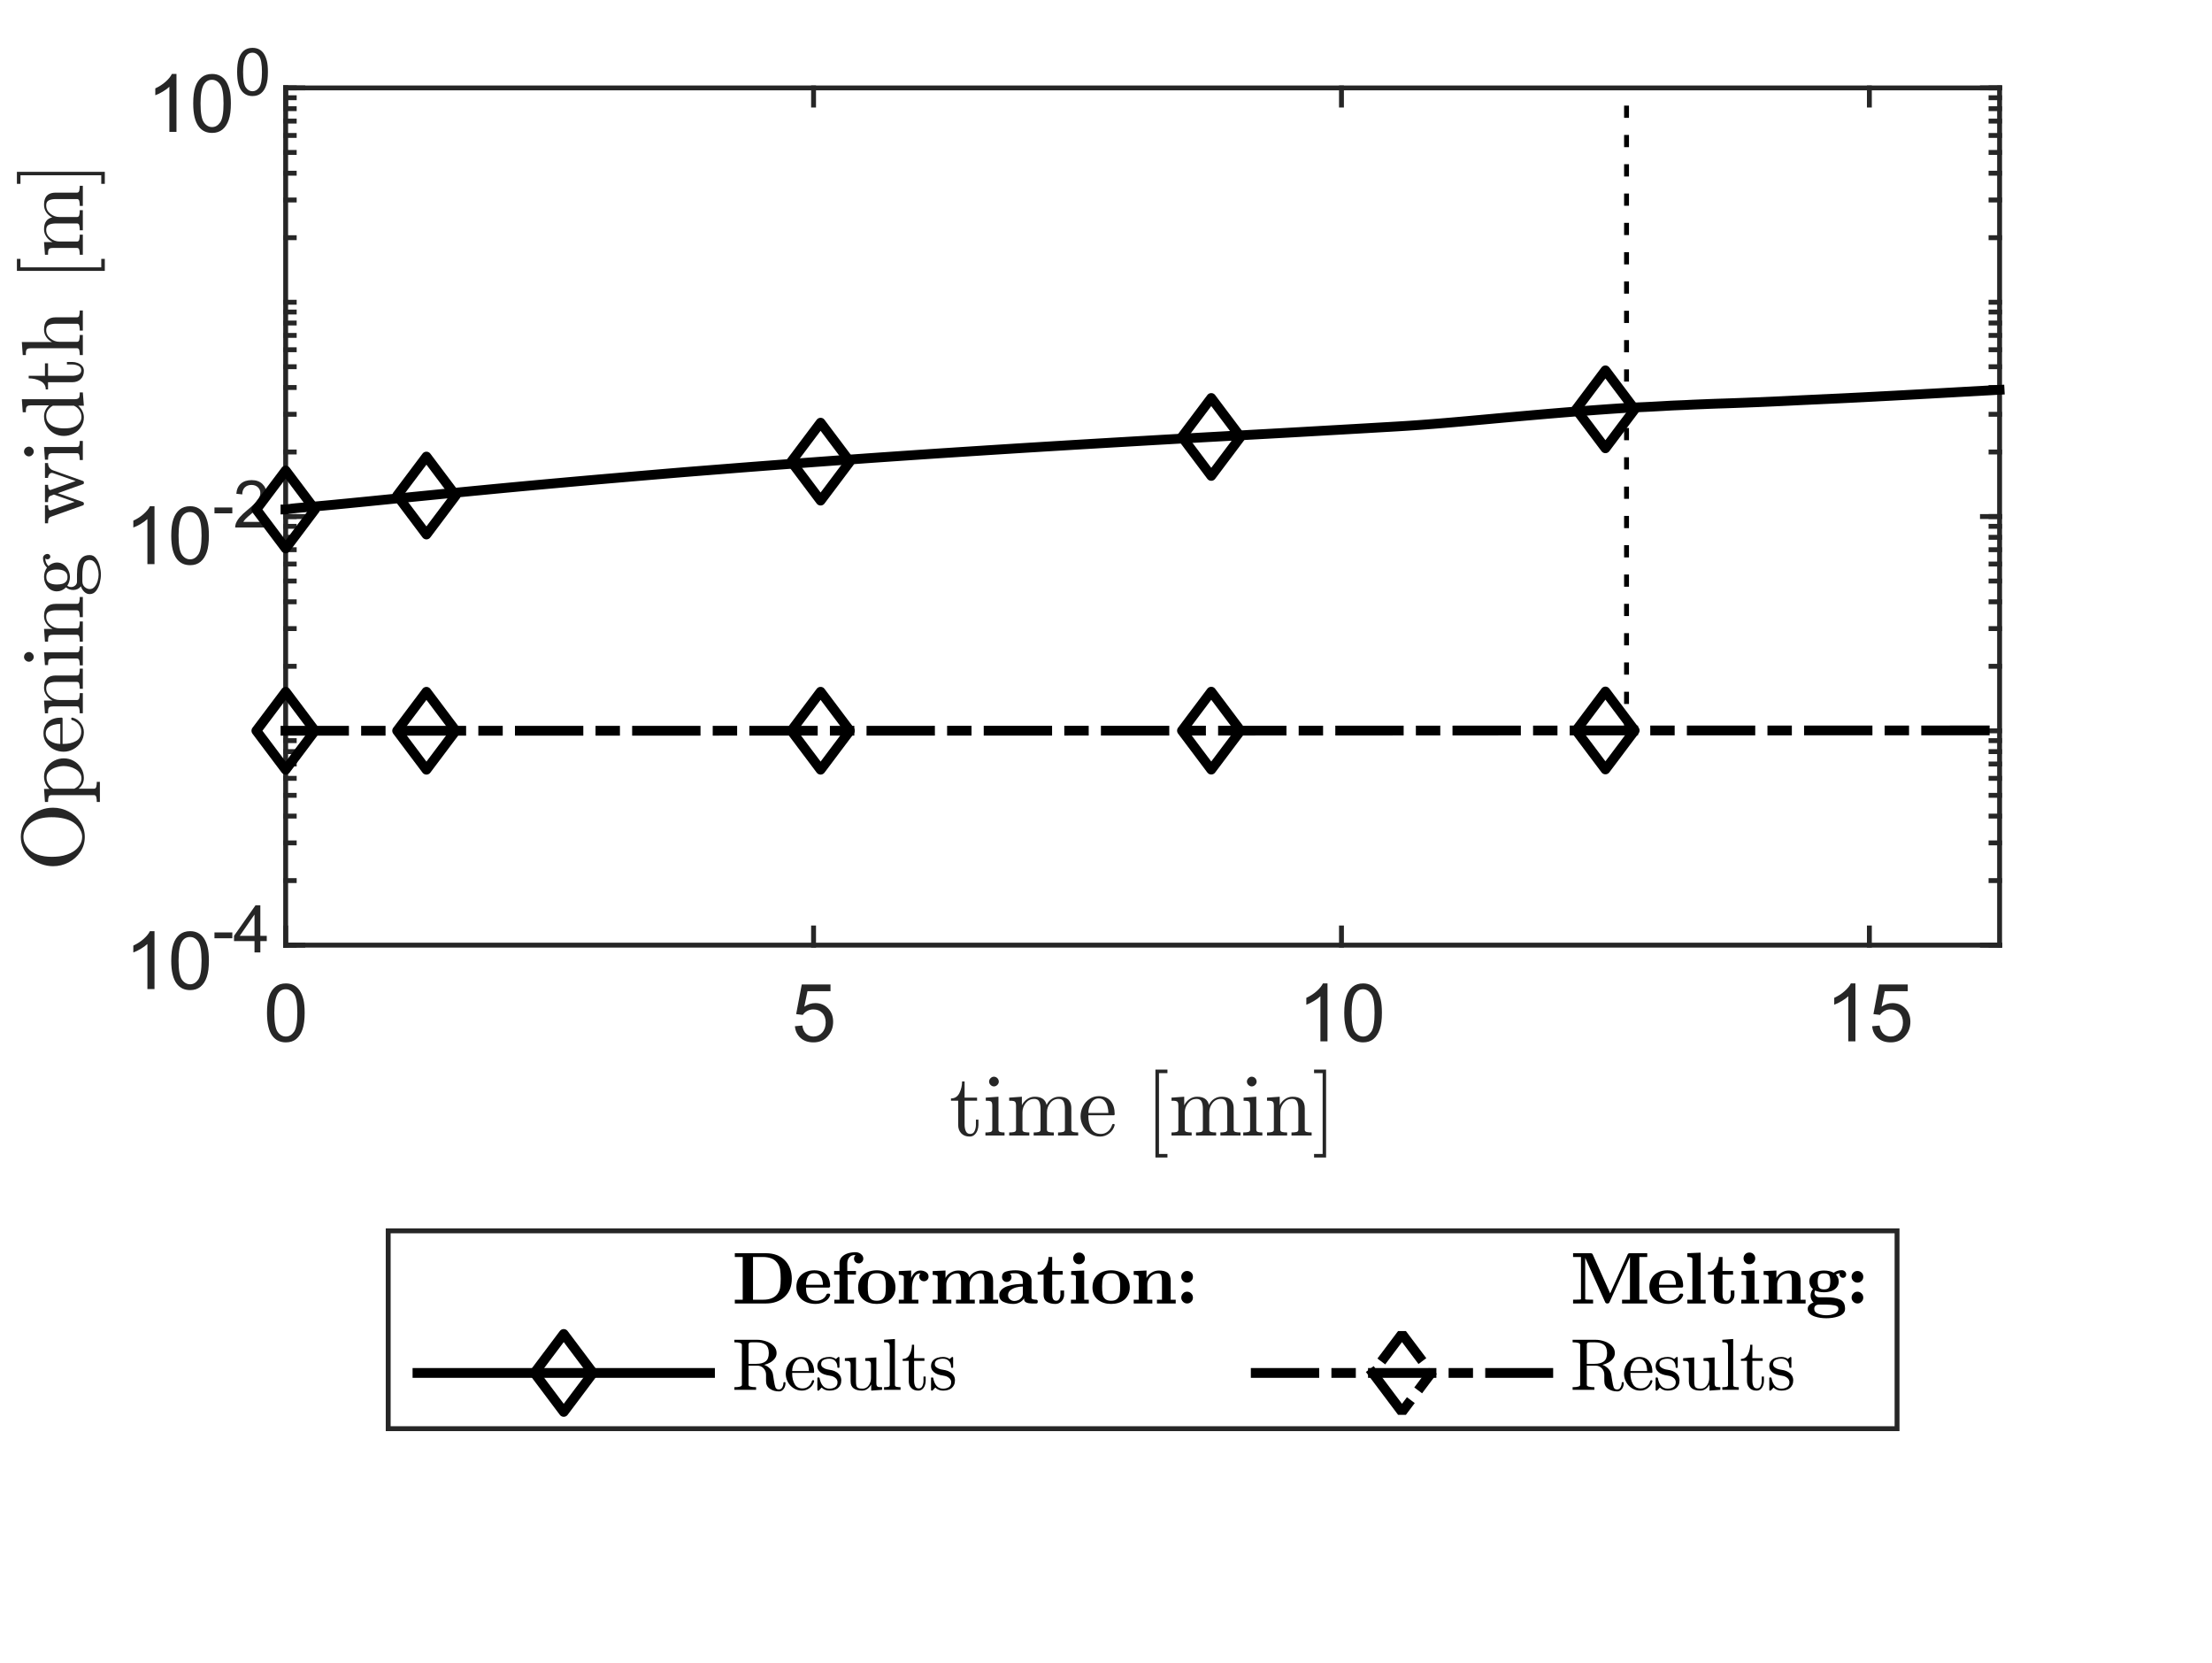 <?xml version="1.0"?>
<!DOCTYPE svg PUBLIC '-//W3C//DTD SVG 1.0//EN'
          'http://www.w3.org/TR/2001/REC-SVG-20010904/DTD/svg10.dtd'>
<svg xmlns:xlink="http://www.w3.org/1999/xlink" style="fill-opacity:1; color-rendering:auto; color-interpolation:auto; text-rendering:auto; stroke:black; stroke-linecap:square; stroke-miterlimit:10; shape-rendering:auto; stroke-opacity:1; fill:black; stroke-dasharray:none; font-weight:normal; stroke-width:1; font-family:'Dialog'; font-style:normal; stroke-linejoin:miter; font-size:12px; stroke-dashoffset:0; image-rendering:auto;" width="302" height="227" xmlns="http://www.w3.org/2000/svg"
><rect width="100%" height="100%" fill="#808080" stroke="none"/><!--Generated by the Batik Graphics2D SVG Generator--><defs id="genericDefs"
  /><g
  ><defs id="defs1"
    ><clipPath clipPathUnits="userSpaceOnUse" id="clipPath1"
      ><path d="M0 0 L302 0 L302 227 L0 227 L0 0 Z"
      /></clipPath
    ></defs
    ><g style="fill:white; stroke:white;"
    ><rect x="0" y="0" width="302" style="clip-path:url(#clipPath1); stroke:none;" height="227"
    /></g
    ><g style="fill:white; text-rendering:optimizeSpeed; color-rendering:optimizeSpeed; image-rendering:optimizeSpeed; shape-rendering:crispEdges; stroke:white; color-interpolation:sRGB;"
    ><rect x="0" width="302" height="227" y="0" style="stroke:none;"
      /><path style="stroke:none;" d="M39 129 L273 129 L273 12 L39 12 Z"
    /></g
    ><g style="fill:rgb(38,38,38); text-rendering:geometricPrecision; image-rendering:optimizeQuality; color-rendering:optimizeQuality; stroke-linejoin:round; stroke:rgb(38,38,38); color-interpolation:linearRGB; stroke-width:0.667;"
    ><line y2="129" style="fill:none;" x1="39" x2="273" y1="129"
      /><line y2="12" style="fill:none;" x1="39" x2="273" y1="12"
      /><line y2="126.66" style="fill:none;" x1="39" x2="39" y1="129"
      /><line y2="126.66" style="fill:none;" x1="111.074" x2="111.074" y1="129"
      /><line y2="126.66" style="fill:none;" x1="183.148" x2="183.148" y1="129"
      /><line y2="126.66" style="fill:none;" x1="255.222" x2="255.222" y1="129"
      /><line y2="14.34" style="fill:none;" x1="39" x2="39" y1="12"
      /><line y2="14.34" style="fill:none;" x1="111.074" x2="111.074" y1="12"
      /><line y2="14.34" style="fill:none;" x1="183.148" x2="183.148" y1="12"
      /><line y2="14.34" style="fill:none;" x1="255.222" x2="255.222" y1="12"
    /></g
    ><g transform="translate(39,131.133)" style="font-size:10.667px; fill:rgb(38,38,38); text-rendering:geometricPrecision; color-rendering:optimizeQuality; image-rendering:optimizeQuality; stroke:rgb(38,38,38); color-interpolation:linearRGB;"
    ><path style="stroke:none;" d="M-2.547 7.109 Q-2.547 5.719 -2.258 4.867 Q-1.969 4.016 -1.398 3.555 Q-0.828 3.094 0.031 3.094 Q0.656 3.094 1.133 3.352 Q1.609 3.609 1.922 4.086 Q2.234 4.562 2.414 5.258 Q2.594 5.953 2.594 7.109 Q2.594 8.5 2.305 9.352 Q2.016 10.203 1.453 10.672 Q0.891 11.141 0.031 11.141 Q-1.109 11.141 -1.766 10.312 Q-2.547 9.328 -2.547 7.109 ZM-1.547 7.109 Q-1.547 9.062 -1.094 9.703 Q-0.641 10.344 0.031 10.344 Q0.688 10.344 1.141 9.695 Q1.594 9.047 1.594 7.109 Q1.594 5.172 1.141 4.531 Q0.688 3.891 0.016 3.891 Q-0.656 3.891 -1.047 4.453 Q-1.547 5.172 -1.547 7.109 Z"
    /></g
    ><g transform="translate(111.074,131.133)" style="font-size:10.667px; fill:rgb(38,38,38); text-rendering:geometricPrecision; color-rendering:optimizeQuality; image-rendering:optimizeQuality; stroke:rgb(38,38,38); color-interpolation:linearRGB;"
    ><path style="stroke:none;" d="M-2.547 8.938 L-1.531 8.844 Q-1.422 9.594 -1.008 9.969 Q-0.594 10.344 -0.016 10.344 Q0.688 10.344 1.172 9.812 Q1.656 9.281 1.656 8.422 Q1.656 7.594 1.188 7.117 Q0.719 6.641 -0.031 6.641 Q-0.5 6.641 -0.875 6.852 Q-1.25 7.062 -1.469 7.391 L-2.375 7.281 L-1.609 3.234 L2.312 3.234 L2.312 4.156 L-0.828 4.156 L-1.266 6.266 Q-0.547 5.781 0.234 5.781 Q1.266 5.781 1.969 6.492 Q2.672 7.203 2.672 8.328 Q2.672 9.406 2.047 10.172 Q1.297 11.141 -0.016 11.141 Q-1.094 11.141 -1.773 10.539 Q-2.453 9.938 -2.547 8.938 Z"
    /></g
    ><g transform="translate(183.148,131.133)" style="font-size:10.667px; fill:rgb(38,38,38); text-rendering:geometricPrecision; color-rendering:optimizeQuality; image-rendering:optimizeQuality; stroke:rgb(38,38,38); color-interpolation:linearRGB;"
    ><path style="stroke:none;" d="M-1.906 11 L-2.875 11 L-2.875 4.844 Q-3.219 5.172 -3.781 5.508 Q-4.344 5.844 -4.797 6 L-4.797 5.062 Q-3.984 4.688 -3.383 4.148 Q-2.781 3.609 -2.531 3.094 L-1.906 3.094 L-1.906 11 ZM0.38 7.109 Q0.38 5.719 0.669 4.867 Q0.958 4.016 1.528 3.555 Q2.098 3.094 2.958 3.094 Q3.583 3.094 4.059 3.352 Q4.536 3.609 4.848 4.086 Q5.161 4.562 5.341 5.258 Q5.52 5.953 5.52 7.109 Q5.52 8.5 5.231 9.352 Q4.942 10.203 4.38 10.672 Q3.817 11.141 2.958 11.141 Q1.817 11.141 1.161 10.312 Q0.38 9.328 0.38 7.109 ZM1.38 7.109 Q1.38 9.062 1.833 9.703 Q2.286 10.344 2.958 10.344 Q3.614 10.344 4.067 9.695 Q4.52 9.047 4.52 7.109 Q4.52 5.172 4.067 4.531 Q3.614 3.891 2.942 3.891 Q2.27 3.891 1.88 4.453 Q1.38 5.172 1.38 7.109 Z"
    /></g
    ><g transform="translate(255.222,131.133)" style="font-size:10.667px; fill:rgb(38,38,38); text-rendering:geometricPrecision; color-rendering:optimizeQuality; image-rendering:optimizeQuality; stroke:rgb(38,38,38); color-interpolation:linearRGB;"
    ><path style="stroke:none;" d="M-1.906 11 L-2.875 11 L-2.875 4.844 Q-3.219 5.172 -3.781 5.508 Q-4.344 5.844 -4.797 6 L-4.797 5.062 Q-3.984 4.688 -3.383 4.148 Q-2.781 3.609 -2.531 3.094 L-1.906 3.094 L-1.906 11 ZM0.38 8.938 L1.395 8.844 Q1.505 9.594 1.919 9.969 Q2.333 10.344 2.911 10.344 Q3.614 10.344 4.098 9.812 Q4.583 9.281 4.583 8.422 Q4.583 7.594 4.114 7.117 Q3.645 6.641 2.895 6.641 Q2.426 6.641 2.051 6.852 Q1.677 7.062 1.458 7.391 L0.551 7.281 L1.317 3.234 L5.239 3.234 L5.239 4.156 L2.098 4.156 L1.661 6.266 Q2.38 5.781 3.161 5.781 Q4.192 5.781 4.895 6.492 Q5.598 7.203 5.598 8.328 Q5.598 9.406 4.973 10.172 Q4.223 11.141 2.911 11.141 Q1.833 11.141 1.153 10.539 Q0.473 9.938 0.38 8.938 Z"
    /></g
    ><g transform="translate(156,145.133)" style="font-size:11.733px; fill:rgb(38,38,38); text-rendering:geometricPrecision; image-rendering:optimizeQuality; color-rendering:optimizeQuality; font-family:'mwa_cmr10'; stroke:rgb(38,38,38); color-interpolation:linearRGB;"
    ><path style="stroke:none;" d="M-25.181 8.418 L-25.181 5.106 L-26.166 5.106 L-26.166 4.793 Q-25.384 4.793 -25.017 4.059 Q-24.65 3.325 -24.65 2.465 L-24.306 2.465 L-24.306 4.684 L-22.603 4.684 L-22.603 5.106 L-24.306 5.106 L-24.306 8.387 Q-24.306 8.887 -24.134 9.262 Q-23.963 9.637 -23.541 9.637 Q-23.119 9.637 -22.939 9.239 Q-22.759 8.84 -22.759 8.387 L-22.759 7.684 L-22.416 7.684 L-22.416 8.418 Q-22.416 8.793 -22.556 9.161 Q-22.697 9.528 -22.963 9.762 Q-23.228 9.997 -23.619 9.997 Q-24.338 9.997 -24.759 9.559 Q-25.181 9.122 -25.181 8.418 Z"
      /><path style="stroke:none;" d="M-21.462 9.856 L-21.462 9.434 Q-21.056 9.434 -20.79 9.372 Q-20.525 9.309 -20.525 9.059 L-20.525 5.778 Q-20.525 5.309 -20.704 5.207 Q-20.884 5.106 -21.415 5.106 L-21.415 4.684 L-19.681 4.559 L-19.681 9.059 Q-19.681 9.309 -19.454 9.372 Q-19.228 9.434 -18.853 9.434 L-18.853 9.856 L-21.462 9.856 ZM-20.962 2.497 Q-20.962 2.231 -20.759 2.028 Q-20.556 1.825 -20.306 1.825 Q-20.134 1.825 -19.978 1.911 Q-19.822 1.997 -19.728 2.161 Q-19.634 2.325 -19.634 2.497 Q-19.634 2.747 -19.837 2.95 Q-20.04 3.153 -20.306 3.153 Q-20.556 3.153 -20.759 2.95 Q-20.962 2.747 -20.962 2.497 Z"
      /><path style="stroke:none;" d="M-18.218 9.856 L-18.218 9.434 Q-17.812 9.434 -17.547 9.372 Q-17.281 9.309 -17.281 9.059 L-17.281 5.778 Q-17.281 5.45 -17.375 5.309 Q-17.468 5.168 -17.656 5.137 Q-17.843 5.106 -18.218 5.106 L-18.218 4.684 L-16.484 4.559 L-16.484 5.731 Q-16.234 5.215 -15.765 4.887 Q-15.297 4.559 -14.734 4.559 Q-13.359 4.559 -13.109 5.684 Q-12.875 5.168 -12.414 4.864 Q-11.953 4.559 -11.406 4.559 Q-10.859 4.559 -10.484 4.731 Q-10.109 4.903 -9.922 5.262 Q-9.734 5.622 -9.734 6.168 L-9.734 9.059 Q-9.734 9.309 -9.468 9.372 Q-9.203 9.434 -8.797 9.434 L-8.797 9.856 L-11.547 9.856 L-11.547 9.434 Q-11.14 9.434 -10.875 9.372 Q-10.609 9.309 -10.609 9.059 L-10.609 6.2 Q-10.609 5.606 -10.781 5.231 Q-10.953 4.856 -11.468 4.856 Q-12.172 4.856 -12.617 5.418 Q-13.062 5.981 -13.062 6.684 L-13.062 9.059 Q-13.062 9.309 -12.804 9.372 Q-12.547 9.434 -12.125 9.434 L-12.125 9.856 L-14.875 9.856 L-14.875 9.434 Q-14.468 9.434 -14.203 9.372 Q-13.937 9.309 -13.937 9.059 L-13.937 6.2 Q-13.937 5.622 -14.109 5.239 Q-14.281 4.856 -14.812 4.856 Q-15.5 4.856 -15.953 5.418 Q-16.406 5.981 -16.406 6.684 L-16.406 9.059 Q-16.406 9.309 -16.14 9.372 Q-15.875 9.434 -15.468 9.434 L-15.468 9.856 L-18.218 9.856 Z"
      /><path style="stroke:none;" d="M-5.816 9.997 Q-6.55 9.997 -7.159 9.606 Q-7.769 9.215 -8.12 8.575 Q-8.472 7.934 -8.472 7.231 Q-8.472 6.528 -8.152 5.895 Q-7.831 5.262 -7.261 4.872 Q-6.691 4.481 -5.987 4.481 Q-5.425 4.481 -5.019 4.661 Q-4.612 4.84 -4.347 5.168 Q-4.081 5.497 -3.948 5.942 Q-3.816 6.387 -3.816 6.918 Q-3.816 7.09 -3.941 7.09 L-7.409 7.09 L-7.409 7.215 Q-7.409 8.215 -7.011 8.926 Q-6.612 9.637 -5.706 9.637 Q-5.331 9.637 -5.019 9.473 Q-4.706 9.309 -4.48 9.02 Q-4.253 8.731 -4.159 8.387 Q-4.159 8.356 -4.12 8.317 Q-4.081 8.278 -4.05 8.278 L-3.941 8.278 Q-3.816 8.278 -3.816 8.434 Q-3.987 9.122 -4.55 9.559 Q-5.112 9.997 -5.816 9.997 ZM-7.409 6.778 L-4.675 6.778 Q-4.675 6.34 -4.8 5.872 Q-4.925 5.403 -5.214 5.098 Q-5.503 4.793 -5.987 4.793 Q-6.659 4.793 -7.034 5.426 Q-7.409 6.059 -7.409 6.778 Z"
      /><path style="stroke:none;" d="M1.748 12.856 L1.748 0.856 L3.388 0.856 L3.388 1.34 L2.232 1.34 L2.232 12.372 L3.388 12.372 L3.388 12.856 L1.748 12.856 Z"
      /><path style="stroke:none;" d="M3.945 9.856 L3.945 9.434 Q4.351 9.434 4.616 9.372 Q4.882 9.309 4.882 9.059 L4.882 5.778 Q4.882 5.45 4.788 5.309 Q4.695 5.168 4.507 5.137 Q4.32 5.106 3.945 5.106 L3.945 4.684 L5.679 4.559 L5.679 5.731 Q5.929 5.215 6.398 4.887 Q6.866 4.559 7.429 4.559 Q8.804 4.559 9.054 5.684 Q9.288 5.168 9.749 4.864 Q10.21 4.559 10.757 4.559 Q11.304 4.559 11.679 4.731 Q12.054 4.903 12.241 5.262 Q12.429 5.622 12.429 6.168 L12.429 9.059 Q12.429 9.309 12.695 9.372 Q12.96 9.434 13.366 9.434 L13.366 9.856 L10.616 9.856 L10.616 9.434 Q11.023 9.434 11.288 9.372 Q11.554 9.309 11.554 9.059 L11.554 6.2 Q11.554 5.606 11.382 5.231 Q11.21 4.856 10.695 4.856 Q9.991 4.856 9.546 5.418 Q9.101 5.981 9.101 6.684 L9.101 9.059 Q9.101 9.309 9.359 9.372 Q9.616 9.434 10.038 9.434 L10.038 9.856 L7.288 9.856 L7.288 9.434 Q7.695 9.434 7.96 9.372 Q8.226 9.309 8.226 9.059 L8.226 6.2 Q8.226 5.622 8.054 5.239 Q7.882 4.856 7.351 4.856 Q6.663 4.856 6.21 5.418 Q5.757 5.981 5.757 6.684 L5.757 9.059 Q5.757 9.309 6.023 9.372 Q6.288 9.434 6.695 9.434 L6.695 9.856 L3.945 9.856 Z"
      /><path style="stroke:none;" d="M13.738 9.856 L13.738 9.434 Q14.144 9.434 14.41 9.372 Q14.675 9.309 14.675 9.059 L14.675 5.778 Q14.675 5.309 14.496 5.207 Q14.316 5.106 13.785 5.106 L13.785 4.684 L15.519 4.559 L15.519 9.059 Q15.519 9.309 15.746 9.372 Q15.972 9.434 16.347 9.434 L16.347 9.856 L13.738 9.856 ZM14.238 2.497 Q14.238 2.231 14.441 2.028 Q14.644 1.825 14.894 1.825 Q15.066 1.825 15.222 1.911 Q15.379 1.997 15.472 2.161 Q15.566 2.325 15.566 2.497 Q15.566 2.747 15.363 2.95 Q15.16 3.153 14.894 3.153 Q14.644 3.153 14.441 2.95 Q14.238 2.747 14.238 2.497 Z"
      /><path style="stroke:none;" d="M16.982 9.856 L16.982 9.434 Q17.388 9.434 17.654 9.372 Q17.919 9.309 17.919 9.059 L17.919 5.778 Q17.919 5.45 17.825 5.309 Q17.732 5.168 17.544 5.137 Q17.357 5.106 16.982 5.106 L16.982 4.684 L18.716 4.559 L18.716 5.731 Q18.966 5.215 19.435 4.887 Q19.904 4.559 20.466 4.559 Q21.294 4.559 21.716 4.957 Q22.138 5.356 22.138 6.168 L22.138 9.059 Q22.138 9.309 22.396 9.372 Q22.654 9.434 23.075 9.434 L23.075 9.856 L20.325 9.856 L20.325 9.434 Q20.732 9.434 20.997 9.372 Q21.263 9.309 21.263 9.059 L21.263 6.2 Q21.263 5.622 21.091 5.239 Q20.919 4.856 20.388 4.856 Q19.7 4.856 19.247 5.418 Q18.794 5.981 18.794 6.684 L18.794 9.059 Q18.794 9.309 19.06 9.372 Q19.325 9.434 19.732 9.434 L19.732 9.856 L16.982 9.856 Z"
      /><path style="stroke:none;" d="M23.406 12.856 L23.406 12.372 L24.578 12.372 L24.578 1.34 L23.406 1.34 L23.406 0.856 L25.047 0.856 L25.047 12.856 L23.406 12.856 Z"
    /></g
    ><g style="fill:rgb(38,38,38); text-rendering:geometricPrecision; image-rendering:optimizeQuality; color-rendering:optimizeQuality; stroke-linejoin:round; stroke:rgb(38,38,38); color-interpolation:linearRGB; stroke-width:0.667;"
    ><line y2="12" style="fill:none;" x1="39" x2="39" y1="129"
      /><line y2="12" style="fill:none;" x1="273" x2="273" y1="129"
      /><line y2="129" style="fill:none;" x1="39" x2="41.34" y1="129"
      /><line y2="70.5" style="fill:none;" x1="39" x2="41.34" y1="70.5"
      /><line y2="12" style="fill:none;" x1="39" x2="41.34" y1="12"
      /><line y2="129" style="fill:none;" x1="273" x2="270.66" y1="129"
      /><line y2="70.5" style="fill:none;" x1="273" x2="270.66" y1="70.5"
      /><line y2="12" style="fill:none;" x1="273" x2="270.66" y1="12"
      /><line y2="129" style="fill:none;" x1="39" x2="40.17" y1="129"
      /><line y2="120.195" style="fill:none;" x1="39" x2="40.17" y1="120.195"
      /><line y2="115.044" style="fill:none;" x1="39" x2="40.17" y1="115.044"
      /><line y2="111.39" style="fill:none;" x1="39" x2="40.17" y1="111.39"
      /><line y2="108.555" style="fill:none;" x1="39" x2="40.17" y1="108.555"
      /><line y2="106.239" style="fill:none;" x1="39" x2="40.17" y1="106.239"
      /><line y2="104.281" style="fill:none;" x1="39" x2="40.17" y1="104.281"
      /><line y2="102.585" style="fill:none;" x1="39" x2="40.17" y1="102.585"
      /><line y2="101.088" style="fill:none;" x1="39" x2="40.17" y1="101.088"
      /><line y2="99.75" style="fill:none;" x1="39" x2="40.17" y1="99.75"
      /><line y2="90.945" style="fill:none;" x1="39" x2="40.17" y1="90.945"
      /><line y2="85.794" style="fill:none;" x1="39" x2="40.17" y1="85.794"
      /><line y2="82.14" style="fill:none;" x1="39" x2="40.17" y1="82.14"
      /><line y2="79.305" style="fill:none;" x1="39" x2="40.17" y1="79.305"
      /><line y2="76.989" style="fill:none;" x1="39" x2="40.17" y1="76.989"
      /><line y2="75.031" style="fill:none;" x1="39" x2="40.17" y1="75.031"
      /><line y2="73.335" style="fill:none;" x1="39" x2="40.17" y1="73.335"
      /><line y2="71.838" style="fill:none;" x1="39" x2="40.17" y1="71.838"
      /><line y2="70.5" style="fill:none;" x1="39" x2="40.17" y1="70.5"
      /><line y2="61.695" style="fill:none;" x1="39" x2="40.17" y1="61.695"
      /><line y2="56.544" style="fill:none;" x1="39" x2="40.17" y1="56.544"
      /><line y2="52.89" style="fill:none;" x1="39" x2="40.17" y1="52.89"
      /><line y2="50.055" style="fill:none;" x1="39" x2="40.17" y1="50.055"
      /><line y2="47.739" style="fill:none;" x1="39" x2="40.17" y1="47.739"
      /><line y2="45.781" style="fill:none;" x1="39" x2="40.17" y1="45.781"
      /><line y2="44.085" style="fill:none;" x1="39" x2="40.17" y1="44.085"
      /><line y2="42.588" style="fill:none;" x1="39" x2="40.17" y1="42.588"
      /><line y2="41.25" style="fill:none;" x1="39" x2="40.17" y1="41.25"
      /><line y2="32.445" style="fill:none;" x1="39" x2="40.17" y1="32.445"
      /><line y2="27.294" style="fill:none;" x1="39" x2="40.17" y1="27.294"
      /><line y2="23.64" style="fill:none;" x1="39" x2="40.17" y1="23.64"
      /><line y2="20.805" style="fill:none;" x1="39" x2="40.17" y1="20.805"
      /><line y2="18.489" style="fill:none;" x1="39" x2="40.17" y1="18.489"
      /><line y2="16.531" style="fill:none;" x1="39" x2="40.17" y1="16.531"
      /><line y2="14.835" style="fill:none;" x1="39" x2="40.17" y1="14.835"
      /><line y2="13.338" style="fill:none;" x1="39" x2="40.17" y1="13.338"
      /><line y2="12" style="fill:none;" x1="39" x2="40.17" y1="12"
      /><line y2="129" style="fill:none;" x1="273" x2="271.83" y1="129"
      /><line y2="120.195" style="fill:none;" x1="273" x2="271.83" y1="120.195"
      /><line y2="115.044" style="fill:none;" x1="273" x2="271.83" y1="115.044"
      /><line y2="111.39" style="fill:none;" x1="273" x2="271.83" y1="111.39"
      /><line y2="108.555" style="fill:none;" x1="273" x2="271.83" y1="108.555"
      /><line y2="106.239" style="fill:none;" x1="273" x2="271.83" y1="106.239"
      /><line y2="104.281" style="fill:none;" x1="273" x2="271.83" y1="104.281"
      /><line y2="102.585" style="fill:none;" x1="273" x2="271.83" y1="102.585"
      /><line y2="101.088" style="fill:none;" x1="273" x2="271.83" y1="101.088"
      /><line y2="99.75" style="fill:none;" x1="273" x2="271.83" y1="99.75"
      /><line y2="90.945" style="fill:none;" x1="273" x2="271.83" y1="90.945"
      /><line y2="85.794" style="fill:none;" x1="273" x2="271.83" y1="85.794"
      /><line y2="82.14" style="fill:none;" x1="273" x2="271.83" y1="82.14"
      /><line y2="79.305" style="fill:none;" x1="273" x2="271.83" y1="79.305"
      /><line y2="76.989" style="fill:none;" x1="273" x2="271.83" y1="76.989"
      /><line y2="75.031" style="fill:none;" x1="273" x2="271.83" y1="75.031"
      /><line y2="73.335" style="fill:none;" x1="273" x2="271.83" y1="73.335"
      /><line y2="71.838" style="fill:none;" x1="273" x2="271.83" y1="71.838"
      /><line y2="70.5" style="fill:none;" x1="273" x2="271.83" y1="70.5"
      /><line y2="61.695" style="fill:none;" x1="273" x2="271.83" y1="61.695"
      /><line y2="56.544" style="fill:none;" x1="273" x2="271.83" y1="56.544"
      /><line y2="52.89" style="fill:none;" x1="273" x2="271.83" y1="52.89"
      /><line y2="50.055" style="fill:none;" x1="273" x2="271.83" y1="50.055"
      /><line y2="47.739" style="fill:none;" x1="273" x2="271.83" y1="47.739"
      /><line y2="45.781" style="fill:none;" x1="273" x2="271.83" y1="45.781"
      /><line y2="44.085" style="fill:none;" x1="273" x2="271.83" y1="44.085"
      /><line y2="42.588" style="fill:none;" x1="273" x2="271.83" y1="42.588"
      /><line y2="41.25" style="fill:none;" x1="273" x2="271.83" y1="41.25"
      /><line y2="32.445" style="fill:none;" x1="273" x2="271.83" y1="32.445"
      /><line y2="27.294" style="fill:none;" x1="273" x2="271.83" y1="27.294"
      /><line y2="23.64" style="fill:none;" x1="273" x2="271.83" y1="23.64"
      /><line y2="20.805" style="fill:none;" x1="273" x2="271.83" y1="20.805"
      /><line y2="18.489" style="fill:none;" x1="273" x2="271.83" y1="18.489"
      /><line y2="16.531" style="fill:none;" x1="273" x2="271.83" y1="16.531"
      /><line y2="14.835" style="fill:none;" x1="273" x2="271.83" y1="14.835"
      /><line y2="13.338" style="fill:none;" x1="273" x2="271.83" y1="13.338"
      /><line y2="12" style="fill:none;" x1="273" x2="271.83" y1="12"
    /></g
    ><g transform="translate(17,135)" style="font-size:10.667px; fill:rgb(38,38,38); text-rendering:geometricPrecision; color-rendering:optimizeQuality; image-rendering:optimizeQuality; stroke:rgb(38,38,38); color-interpolation:linearRGB;"
    ><path style="stroke:none;" d="M4.094 0 L3.125 0 L3.125 -6.156 Q2.781 -5.828 2.219 -5.492 Q1.656 -5.156 1.203 -5 L1.203 -5.938 Q2.016 -6.312 2.617 -6.852 Q3.219 -7.391 3.469 -7.906 L4.094 -7.906 L4.094 0 ZM6.38 -3.891 Q6.38 -5.281 6.669 -6.133 Q6.958 -6.984 7.528 -7.445 Q8.098 -7.906 8.958 -7.906 Q9.583 -7.906 10.059 -7.648 Q10.536 -7.391 10.848 -6.914 Q11.161 -6.438 11.341 -5.742 Q11.52 -5.047 11.52 -3.891 Q11.52 -2.5 11.231 -1.648 Q10.942 -0.797 10.38 -0.328 Q9.817 0.141 8.958 0.141 Q7.817 0.141 7.161 -0.688 Q6.38 -1.672 6.38 -3.891 ZM7.38 -3.891 Q7.38 -1.938 7.833 -1.297 Q8.286 -0.656 8.958 -0.656 Q9.614 -0.656 10.067 -1.305 Q10.52 -1.953 10.52 -3.891 Q10.52 -5.828 10.067 -6.469 Q9.614 -7.109 8.942 -7.109 Q8.27 -7.109 7.88 -6.547 Q7.38 -5.828 7.38 -3.891 Z"
    /></g
    ><g transform="translate(29,130)" style="font-size:8.533px; fill:rgb(38,38,38); text-rendering:geometricPrecision; color-rendering:optimizeQuality; image-rendering:optimizeQuality; stroke:rgb(38,38,38); color-interpolation:linearRGB;"
    ><path style="stroke:none;" d="M0.281 -1.938 L0.281 -2.734 L2.719 -2.734 L2.719 -1.938 L0.281 -1.938 ZM5.747 0 L5.747 -1.547 L2.95 -1.547 L2.95 -2.266 L5.888 -6.438 L6.544 -6.438 L6.544 -2.266 L7.419 -2.266 L7.419 -1.547 L6.544 -1.547 L6.544 0 L5.747 0 ZM5.747 -2.266 L5.747 -5.172 L3.732 -2.266 L5.747 -2.266 Z"
    /></g
    ><g transform="translate(17,77)" style="font-size:10.667px; fill:rgb(38,38,38); text-rendering:geometricPrecision; color-rendering:optimizeQuality; image-rendering:optimizeQuality; stroke:rgb(38,38,38); color-interpolation:linearRGB;"
    ><path style="stroke:none;" d="M4.094 0 L3.125 0 L3.125 -6.156 Q2.781 -5.828 2.219 -5.492 Q1.656 -5.156 1.203 -5 L1.203 -5.938 Q2.016 -6.312 2.617 -6.852 Q3.219 -7.391 3.469 -7.906 L4.094 -7.906 L4.094 0 ZM6.38 -3.891 Q6.38 -5.281 6.669 -6.133 Q6.958 -6.984 7.528 -7.445 Q8.098 -7.906 8.958 -7.906 Q9.583 -7.906 10.059 -7.648 Q10.536 -7.391 10.848 -6.914 Q11.161 -6.438 11.341 -5.742 Q11.52 -5.047 11.52 -3.891 Q11.52 -2.5 11.231 -1.648 Q10.942 -0.797 10.38 -0.328 Q9.817 0.141 8.958 0.141 Q7.817 0.141 7.161 -0.688 Q6.38 -1.672 6.38 -3.891 ZM7.38 -3.891 Q7.38 -1.938 7.833 -1.297 Q8.286 -0.656 8.958 -0.656 Q9.614 -0.656 10.067 -1.305 Q10.52 -1.953 10.52 -3.891 Q10.52 -5.828 10.067 -6.469 Q9.614 -7.109 8.942 -7.109 Q8.27 -7.109 7.88 -6.547 Q7.38 -5.828 7.38 -3.891 Z"
    /></g
    ><g transform="translate(29,72)" style="font-size:8.533px; fill:rgb(38,38,38); text-rendering:geometricPrecision; color-rendering:optimizeQuality; image-rendering:optimizeQuality; stroke:rgb(38,38,38); color-interpolation:linearRGB;"
    ><path style="stroke:none;" d="M0.281 -1.938 L0.281 -2.734 L2.719 -2.734 L2.719 -1.938 L0.281 -1.938 ZM7.372 -0.766 L7.372 0 L3.107 0 Q3.107 -0.281 3.2 -0.547 Q3.372 -0.984 3.732 -1.406 Q4.091 -1.828 4.763 -2.375 Q5.81 -3.25 6.177 -3.75 Q6.544 -4.25 6.544 -4.703 Q6.544 -5.172 6.208 -5.492 Q5.872 -5.812 5.341 -5.812 Q4.763 -5.812 4.419 -5.469 Q4.075 -5.125 4.075 -4.516 L3.263 -4.609 Q3.341 -5.516 3.888 -5.992 Q4.435 -6.469 5.357 -6.469 Q6.279 -6.469 6.817 -5.953 Q7.357 -5.438 7.357 -4.688 Q7.357 -4.297 7.2 -3.922 Q7.044 -3.547 6.677 -3.133 Q6.31 -2.719 5.466 -2 Q4.747 -1.406 4.544 -1.188 Q4.341 -0.969 4.216 -0.766 L7.372 -0.766 Z"
    /></g
    ><g transform="translate(20,18)" style="font-size:10.667px; fill:rgb(38,38,38); text-rendering:geometricPrecision; color-rendering:optimizeQuality; image-rendering:optimizeQuality; stroke:rgb(38,38,38); color-interpolation:linearRGB;"
    ><path style="stroke:none;" d="M4.094 0 L3.125 0 L3.125 -6.156 Q2.781 -5.828 2.219 -5.492 Q1.656 -5.156 1.203 -5 L1.203 -5.938 Q2.016 -6.312 2.617 -6.852 Q3.219 -7.391 3.469 -7.906 L4.094 -7.906 L4.094 0 ZM6.38 -3.891 Q6.38 -5.281 6.669 -6.133 Q6.958 -6.984 7.528 -7.445 Q8.098 -7.906 8.958 -7.906 Q9.583 -7.906 10.059 -7.648 Q10.536 -7.391 10.848 -6.914 Q11.161 -6.438 11.341 -5.742 Q11.52 -5.047 11.52 -3.891 Q11.52 -2.5 11.231 -1.648 Q10.942 -0.797 10.38 -0.328 Q9.817 0.141 8.958 0.141 Q7.817 0.141 7.161 -0.688 Q6.38 -1.672 6.38 -3.891 ZM7.38 -3.891 Q7.38 -1.938 7.833 -1.297 Q8.286 -0.656 8.958 -0.656 Q9.614 -0.656 10.067 -1.305 Q10.52 -1.953 10.52 -3.891 Q10.52 -5.828 10.067 -6.469 Q9.614 -7.109 8.942 -7.109 Q8.27 -7.109 7.88 -6.547 Q7.38 -5.828 7.38 -3.891 Z"
    /></g
    ><g transform="translate(32,13)" style="font-size:8.533px; fill:rgb(38,38,38); text-rendering:geometricPrecision; color-rendering:optimizeQuality; image-rendering:optimizeQuality; stroke:rgb(38,38,38); color-interpolation:linearRGB;"
    ><path style="stroke:none;" d="M0.375 -3.172 Q0.375 -4.312 0.609 -5.016 Q0.844 -5.719 1.305 -6.094 Q1.766 -6.469 2.469 -6.469 Q3 -6.469 3.391 -6.258 Q3.781 -6.047 4.031 -5.656 Q4.281 -5.266 4.43 -4.703 Q4.578 -4.141 4.578 -3.172 Q4.578 -2.047 4.344 -1.352 Q4.109 -0.656 3.648 -0.273 Q3.188 0.109 2.469 0.109 Q1.547 0.109 1.016 -0.562 Q0.375 -1.359 0.375 -3.172 ZM1.188 -3.172 Q1.188 -1.594 1.555 -1.07 Q1.922 -0.547 2.469 -0.547 Q3.016 -0.547 3.391 -1.07 Q3.766 -1.594 3.766 -3.172 Q3.766 -4.766 3.391 -5.289 Q3.016 -5.812 2.469 -5.812 Q1.922 -5.812 1.594 -5.359 Q1.188 -4.766 1.188 -3.172 Z"
    /></g
    ><g transform="translate(15.533,70.5) rotate(-90)" style="font-size:11.733px; fill:rgb(38,38,38); text-rendering:geometricPrecision; image-rendering:optimizeQuality; color-rendering:optimizeQuality; font-family:'mwa_cmr10'; stroke:rgb(38,38,38); color-interpolation:linearRGB;"
    ><path style="stroke:none;" d="M-43.728 -3.958 Q-44.869 -3.958 -45.783 -4.568 Q-46.697 -5.177 -47.213 -6.177 Q-47.728 -7.177 -47.728 -8.287 Q-47.728 -9.115 -47.431 -9.919 Q-47.135 -10.724 -46.603 -11.341 Q-46.072 -11.958 -45.33 -12.326 Q-44.588 -12.693 -43.728 -12.693 Q-42.885 -12.693 -42.135 -12.326 Q-41.385 -11.958 -40.853 -11.326 Q-40.322 -10.693 -40.033 -9.919 Q-39.744 -9.146 -39.744 -8.287 Q-39.744 -7.177 -40.26 -6.177 Q-40.775 -5.177 -41.689 -4.568 Q-42.603 -3.958 -43.728 -3.958 ZM-45.728 -5.521 Q-45.369 -4.974 -44.853 -4.646 Q-44.338 -4.318 -43.728 -4.318 Q-43.338 -4.318 -42.963 -4.474 Q-42.588 -4.63 -42.275 -4.912 Q-41.963 -5.193 -41.744 -5.521 Q-41.041 -6.599 -41.041 -8.49 Q-41.041 -10.208 -41.744 -11.224 Q-42.103 -11.724 -42.627 -12.029 Q-43.15 -12.333 -43.728 -12.333 Q-44.322 -12.333 -44.845 -12.029 Q-45.369 -11.724 -45.728 -11.224 Q-46.01 -10.833 -46.158 -10.388 Q-46.306 -9.943 -46.377 -9.466 Q-46.447 -8.99 -46.447 -8.49 Q-46.447 -7.943 -46.385 -7.419 Q-46.322 -6.896 -46.15 -6.404 Q-45.978 -5.912 -45.728 -5.521 Z"
      /><path style="stroke:none;" d="M-38.962 -1.896 L-38.962 -2.318 Q-38.555 -2.318 -38.29 -2.388 Q-38.024 -2.458 -38.024 -2.693 L-38.024 -8.49 Q-38.024 -8.818 -38.258 -8.896 Q-38.493 -8.974 -38.962 -8.974 L-38.962 -9.396 L-37.18 -9.521 L-37.18 -8.787 Q-36.852 -9.146 -36.423 -9.333 Q-35.993 -9.521 -35.493 -9.521 Q-34.79 -9.521 -34.219 -9.138 Q-33.649 -8.755 -33.329 -8.13 Q-33.008 -7.505 -33.008 -6.818 Q-33.008 -6.083 -33.36 -5.458 Q-33.712 -4.833 -34.329 -4.458 Q-34.946 -4.083 -35.68 -4.083 Q-36.555 -4.083 -37.149 -4.802 L-37.149 -2.693 Q-37.149 -2.458 -36.883 -2.388 Q-36.618 -2.318 -36.212 -2.318 L-36.212 -1.896 L-38.962 -1.896 ZM-37.149 -5.396 Q-36.946 -4.958 -36.571 -4.685 Q-36.196 -4.412 -35.743 -4.412 Q-35.337 -4.412 -35.016 -4.63 Q-34.696 -4.849 -34.477 -5.224 Q-34.258 -5.599 -34.157 -6.013 Q-34.055 -6.427 -34.055 -6.818 Q-34.055 -7.302 -34.227 -7.857 Q-34.399 -8.412 -34.751 -8.794 Q-35.102 -9.177 -35.618 -9.177 Q-36.102 -9.177 -36.508 -8.927 Q-36.915 -8.677 -37.149 -8.255 L-37.149 -5.396 Z"
      /><path style="stroke:none;" d="M-29.445 -4.083 Q-30.18 -4.083 -30.789 -4.474 Q-31.398 -4.865 -31.75 -5.505 Q-32.102 -6.146 -32.102 -6.849 Q-32.102 -7.552 -31.781 -8.185 Q-31.461 -8.818 -30.891 -9.208 Q-30.32 -9.599 -29.617 -9.599 Q-29.055 -9.599 -28.648 -9.419 Q-28.242 -9.24 -27.977 -8.912 Q-27.711 -8.583 -27.578 -8.138 Q-27.445 -7.693 -27.445 -7.162 Q-27.445 -6.99 -27.57 -6.99 L-31.039 -6.99 L-31.039 -6.865 Q-31.039 -5.865 -30.641 -5.154 Q-30.242 -4.443 -29.336 -4.443 Q-28.961 -4.443 -28.648 -4.607 Q-28.336 -4.771 -28.109 -5.06 Q-27.883 -5.349 -27.789 -5.693 Q-27.789 -5.724 -27.75 -5.763 Q-27.711 -5.802 -27.68 -5.802 L-27.57 -5.802 Q-27.445 -5.802 -27.445 -5.646 Q-27.617 -4.958 -28.18 -4.521 Q-28.742 -4.083 -29.445 -4.083 ZM-31.039 -7.302 L-28.305 -7.302 Q-28.305 -7.74 -28.43 -8.208 Q-28.555 -8.677 -28.844 -8.982 Q-29.133 -9.287 -29.617 -9.287 Q-30.289 -9.287 -30.664 -8.654 Q-31.039 -8.021 -31.039 -7.302 Z"
      /><path style="stroke:none;" d="M-26.855 -4.224 L-26.855 -4.646 Q-26.449 -4.646 -26.184 -4.708 Q-25.918 -4.771 -25.918 -5.021 L-25.918 -8.302 Q-25.918 -8.63 -26.012 -8.771 Q-26.105 -8.912 -26.293 -8.943 Q-26.48 -8.974 -26.855 -8.974 L-26.855 -9.396 L-25.121 -9.521 L-25.121 -8.349 Q-24.871 -8.865 -24.402 -9.193 Q-23.934 -9.521 -23.371 -9.521 Q-22.543 -9.521 -22.121 -9.123 Q-21.699 -8.724 -21.699 -7.912 L-21.699 -5.021 Q-21.699 -4.771 -21.441 -4.708 Q-21.184 -4.646 -20.762 -4.646 L-20.762 -4.224 L-23.512 -4.224 L-23.512 -4.646 Q-23.105 -4.646 -22.84 -4.708 Q-22.574 -4.771 -22.574 -5.021 L-22.574 -7.88 Q-22.574 -8.458 -22.746 -8.841 Q-22.918 -9.224 -23.449 -9.224 Q-24.137 -9.224 -24.59 -8.662 Q-25.043 -8.099 -25.043 -7.396 L-25.043 -5.021 Q-25.043 -4.771 -24.777 -4.708 Q-24.512 -4.646 -24.105 -4.646 L-24.105 -4.224 L-26.855 -4.224 Z"
      /><path style="stroke:none;" d="M-20.321 -4.224 L-20.321 -4.646 Q-19.915 -4.646 -19.649 -4.708 Q-19.384 -4.771 -19.384 -5.021 L-19.384 -8.302 Q-19.384 -8.771 -19.564 -8.873 Q-19.743 -8.974 -20.274 -8.974 L-20.274 -9.396 L-18.54 -9.521 L-18.54 -5.021 Q-18.54 -4.771 -18.314 -4.708 Q-18.087 -4.646 -17.712 -4.646 L-17.712 -4.224 L-20.321 -4.224 ZM-19.821 -11.583 Q-19.821 -11.849 -19.618 -12.052 Q-19.415 -12.255 -19.165 -12.255 Q-18.993 -12.255 -18.837 -12.169 Q-18.681 -12.083 -18.587 -11.919 Q-18.493 -11.755 -18.493 -11.583 Q-18.493 -11.333 -18.696 -11.13 Q-18.899 -10.927 -19.165 -10.927 Q-19.415 -10.927 -19.618 -11.13 Q-19.821 -11.333 -19.821 -11.583 Z"
      /><path style="stroke:none;" d="M-17.078 -4.224 L-17.078 -4.646 Q-16.671 -4.646 -16.406 -4.708 Q-16.14 -4.771 -16.14 -5.021 L-16.14 -8.302 Q-16.14 -8.63 -16.234 -8.771 Q-16.328 -8.912 -16.515 -8.943 Q-16.703 -8.974 -17.078 -8.974 L-17.078 -9.396 L-15.343 -9.521 L-15.343 -8.349 Q-15.093 -8.865 -14.625 -9.193 Q-14.156 -9.521 -13.593 -9.521 Q-12.765 -9.521 -12.343 -9.123 Q-11.921 -8.724 -11.921 -7.912 L-11.921 -5.021 Q-11.921 -4.771 -11.664 -4.708 Q-11.406 -4.646 -10.984 -4.646 L-10.984 -4.224 L-13.734 -4.224 L-13.734 -4.646 Q-13.328 -4.646 -13.062 -4.708 Q-12.796 -4.771 -12.796 -5.021 L-12.796 -7.88 Q-12.796 -8.458 -12.968 -8.841 Q-13.14 -9.224 -13.671 -9.224 Q-14.359 -9.224 -14.812 -8.662 Q-15.265 -8.099 -15.265 -7.396 L-15.265 -5.021 Q-15.265 -4.771 -15 -4.708 Q-14.734 -4.646 -14.328 -4.646 L-14.328 -4.224 L-17.078 -4.224 Z"
      /><path style="stroke:none;" d="M-10.59 -3.287 Q-10.59 -3.708 -10.278 -4.029 Q-9.965 -4.349 -9.528 -4.49 Q-9.778 -4.677 -9.903 -4.951 Q-10.028 -5.224 -10.028 -5.537 Q-10.028 -6.099 -9.668 -6.521 Q-10.215 -7.068 -10.215 -7.771 Q-10.215 -8.146 -10.059 -8.474 Q-9.903 -8.802 -9.614 -9.037 Q-9.325 -9.271 -8.973 -9.396 Q-8.622 -9.521 -8.247 -9.521 Q-7.543 -9.521 -6.965 -9.115 Q-6.715 -9.38 -6.38 -9.521 Q-6.043 -9.662 -5.684 -9.662 Q-5.434 -9.662 -5.27 -9.474 Q-5.106 -9.287 -5.106 -9.037 Q-5.106 -8.896 -5.215 -8.779 Q-5.325 -8.662 -5.465 -8.662 Q-5.622 -8.662 -5.731 -8.779 Q-5.84 -8.896 -5.84 -9.037 Q-5.84 -9.255 -5.7 -9.349 Q-6.325 -9.349 -6.762 -8.912 Q-6.543 -8.708 -6.411 -8.388 Q-6.278 -8.068 -6.278 -7.771 Q-6.278 -7.255 -6.559 -6.849 Q-6.84 -6.443 -7.301 -6.216 Q-7.762 -5.99 -8.247 -5.99 Q-8.903 -5.99 -9.45 -6.349 Q-9.622 -6.115 -9.622 -5.818 Q-9.622 -5.505 -9.411 -5.263 Q-9.2 -5.021 -8.887 -5.021 L-7.903 -5.021 Q-7.184 -5.021 -6.614 -4.896 Q-6.043 -4.771 -5.653 -4.38 Q-5.262 -3.99 -5.262 -3.287 Q-5.262 -2.755 -5.708 -2.412 Q-6.153 -2.068 -6.77 -1.911 Q-7.387 -1.755 -7.918 -1.755 Q-8.45 -1.755 -9.075 -1.911 Q-9.7 -2.068 -10.145 -2.412 Q-10.59 -2.755 -10.59 -3.287 ZM-9.903 -3.287 Q-9.903 -2.88 -9.575 -2.607 Q-9.247 -2.333 -8.786 -2.201 Q-8.325 -2.068 -7.918 -2.068 Q-7.512 -2.068 -7.051 -2.201 Q-6.59 -2.333 -6.262 -2.607 Q-5.934 -2.88 -5.934 -3.287 Q-5.934 -3.912 -6.512 -4.099 Q-7.09 -4.287 -7.903 -4.287 L-8.887 -4.287 Q-9.168 -4.287 -9.395 -4.154 Q-9.622 -4.021 -9.762 -3.779 Q-9.903 -3.537 -9.903 -3.287 ZM-8.247 -6.318 Q-7.231 -6.318 -7.231 -7.771 Q-7.231 -8.396 -7.45 -8.802 Q-7.668 -9.208 -8.247 -9.208 Q-8.84 -9.208 -9.059 -8.802 Q-9.278 -8.396 -9.278 -7.771 Q-9.278 -7.365 -9.192 -7.044 Q-9.106 -6.724 -8.887 -6.521 Q-8.668 -6.318 -8.247 -6.318 Z"
      /><path style="stroke:none;" d="M1.516 -4.224 L-0.031 -8.583 Q-0.141 -8.849 -0.344 -8.912 Q-0.547 -8.974 -0.922 -8.974 L-0.922 -9.396 L1.547 -9.396 L1.547 -8.974 Q0.844 -8.974 0.844 -8.677 Q0.844 -8.662 0.852 -8.646 Q0.859 -8.63 0.859 -8.583 L2 -5.349 L3 -8.177 L2.844 -8.583 Q2.75 -8.849 2.547 -8.912 Q2.344 -8.974 1.969 -8.974 L1.969 -9.396 L4.328 -9.396 L4.328 -8.974 Q3.625 -8.974 3.625 -8.677 Q3.625 -8.63 3.64 -8.583 L4.844 -5.208 L5.922 -8.271 Q5.953 -8.365 5.953 -8.443 Q5.953 -8.693 5.734 -8.833 Q5.516 -8.974 5.266 -8.974 L5.266 -9.396 L7.297 -9.396 L7.297 -8.974 Q6.937 -8.974 6.672 -8.787 Q6.406 -8.599 6.297 -8.271 L4.859 -4.224 Q4.812 -4.083 4.672 -4.083 L4.578 -4.083 Q4.437 -4.083 4.406 -4.224 L3.187 -7.646 L1.984 -4.224 Q1.922 -4.083 1.797 -4.083 L1.703 -4.083 Q1.562 -4.083 1.516 -4.224 Z"
      /><path style="stroke:none;" d="M7.708 -4.224 L7.708 -4.646 Q8.115 -4.646 8.38 -4.708 Q8.646 -4.771 8.646 -5.021 L8.646 -8.302 Q8.646 -8.771 8.466 -8.873 Q8.287 -8.974 7.755 -8.974 L7.755 -9.396 L9.49 -9.521 L9.49 -5.021 Q9.49 -4.771 9.716 -4.708 Q9.943 -4.646 10.318 -4.646 L10.318 -4.224 L7.708 -4.224 ZM8.208 -11.583 Q8.208 -11.849 8.412 -12.052 Q8.615 -12.255 8.865 -12.255 Q9.037 -12.255 9.193 -12.169 Q9.349 -12.083 9.443 -11.919 Q9.537 -11.755 9.537 -11.583 Q9.537 -11.333 9.333 -11.13 Q9.13 -10.927 8.865 -10.927 Q8.615 -10.927 8.412 -11.13 Q8.208 -11.333 8.208 -11.583 Z"
      /><path style="stroke:none;" d="M13.53 -4.083 Q12.811 -4.083 12.225 -4.474 Q11.639 -4.865 11.319 -5.49 Q10.999 -6.115 10.999 -6.818 Q10.999 -7.537 11.35 -8.162 Q11.702 -8.787 12.311 -9.154 Q12.921 -9.521 13.655 -9.521 Q14.093 -9.521 14.483 -9.341 Q14.874 -9.162 15.171 -8.833 L15.171 -11.333 Q15.171 -11.646 15.069 -11.794 Q14.968 -11.943 14.788 -11.974 Q14.608 -12.005 14.233 -12.005 L14.233 -12.427 L16.015 -12.552 L16.015 -5.318 Q16.015 -5.005 16.108 -4.857 Q16.202 -4.708 16.382 -4.677 Q16.561 -4.646 16.936 -4.646 L16.936 -4.224 L15.124 -4.083 L15.124 -4.849 Q14.811 -4.49 14.389 -4.287 Q13.968 -4.083 13.53 -4.083 ZM12.296 -5.271 Q12.499 -4.88 12.843 -4.646 Q13.186 -4.412 13.593 -4.412 Q14.093 -4.412 14.507 -4.693 Q14.921 -4.974 15.124 -5.443 L15.124 -8.318 Q14.983 -8.583 14.772 -8.787 Q14.561 -8.99 14.296 -9.107 Q14.03 -9.224 13.733 -9.224 Q13.108 -9.224 12.725 -8.865 Q12.343 -8.505 12.186 -7.958 Q12.03 -7.412 12.03 -6.802 Q12.03 -6.318 12.085 -5.966 Q12.139 -5.615 12.296 -5.271 Z"
      /><path style="stroke:none;" d="M18.33 -5.662 L18.33 -8.974 L17.346 -8.974 L17.346 -9.287 Q18.127 -9.287 18.494 -10.021 Q18.861 -10.755 18.861 -11.615 L19.205 -11.615 L19.205 -9.396 L20.908 -9.396 L20.908 -8.974 L19.205 -8.974 L19.205 -5.693 Q19.205 -5.193 19.377 -4.818 Q19.549 -4.443 19.971 -4.443 Q20.392 -4.443 20.572 -4.841 Q20.752 -5.24 20.752 -5.693 L20.752 -6.396 L21.096 -6.396 L21.096 -5.662 Q21.096 -5.287 20.955 -4.919 Q20.814 -4.552 20.549 -4.318 Q20.283 -4.083 19.892 -4.083 Q19.174 -4.083 18.752 -4.521 Q18.33 -4.958 18.33 -5.662 Z"
      /><path style="stroke:none;" d="M22.034 -4.224 L22.034 -4.646 Q22.44 -4.646 22.705 -4.708 Q22.971 -4.771 22.971 -5.021 L22.971 -11.333 Q22.971 -11.646 22.877 -11.794 Q22.784 -11.943 22.596 -11.974 Q22.409 -12.005 22.034 -12.005 L22.034 -12.427 L23.815 -12.552 L23.815 -8.427 Q24.065 -8.927 24.518 -9.224 Q24.971 -9.521 25.518 -9.521 Q26.346 -9.521 26.768 -9.123 Q27.19 -8.724 27.19 -7.912 L27.19 -5.021 Q27.19 -4.771 27.448 -4.708 Q27.705 -4.646 28.127 -4.646 L28.127 -4.224 L25.377 -4.224 L25.377 -4.646 Q25.784 -4.646 26.049 -4.708 Q26.315 -4.771 26.315 -5.021 L26.315 -7.88 Q26.315 -8.458 26.143 -8.841 Q25.971 -9.224 25.44 -9.224 Q24.752 -9.224 24.299 -8.662 Q23.846 -8.099 23.846 -7.396 L23.846 -5.021 Q23.846 -4.771 24.112 -4.708 Q24.377 -4.646 24.784 -4.646 L24.784 -4.224 L22.034 -4.224 Z"
      /><path style="stroke:none;" d="M33.526 -1.224 L33.526 -13.224 L35.166 -13.224 L35.166 -12.74 L34.01 -12.74 L34.01 -1.708 L35.166 -1.708 L35.166 -1.224 L33.526 -1.224 Z"
      /><path style="stroke:none;" d="M35.722 -4.224 L35.722 -4.646 Q36.129 -4.646 36.394 -4.708 Q36.66 -4.771 36.66 -5.021 L36.66 -8.302 Q36.66 -8.63 36.566 -8.771 Q36.472 -8.912 36.285 -8.943 Q36.097 -8.974 35.722 -8.974 L35.722 -9.396 L37.457 -9.521 L37.457 -8.349 Q37.707 -8.865 38.176 -9.193 Q38.644 -9.521 39.207 -9.521 Q40.582 -9.521 40.832 -8.396 Q41.066 -8.912 41.527 -9.216 Q41.988 -9.521 42.535 -9.521 Q43.082 -9.521 43.457 -9.349 Q43.832 -9.177 44.019 -8.818 Q44.207 -8.458 44.207 -7.912 L44.207 -5.021 Q44.207 -4.771 44.472 -4.708 Q44.738 -4.646 45.144 -4.646 L45.144 -4.224 L42.394 -4.224 L42.394 -4.646 Q42.801 -4.646 43.066 -4.708 Q43.332 -4.771 43.332 -5.021 L43.332 -7.88 Q43.332 -8.474 43.16 -8.849 Q42.988 -9.224 42.472 -9.224 Q41.769 -9.224 41.324 -8.662 Q40.879 -8.099 40.879 -7.396 L40.879 -5.021 Q40.879 -4.771 41.136 -4.708 Q41.394 -4.646 41.816 -4.646 L41.816 -4.224 L39.066 -4.224 L39.066 -4.646 Q39.472 -4.646 39.738 -4.708 Q40.004 -4.771 40.004 -5.021 L40.004 -7.88 Q40.004 -8.458 39.832 -8.841 Q39.66 -9.224 39.129 -9.224 Q38.441 -9.224 37.988 -8.662 Q37.535 -8.099 37.535 -7.396 L37.535 -5.021 Q37.535 -4.771 37.801 -4.708 Q38.066 -4.646 38.472 -4.646 L38.472 -4.224 L35.722 -4.224 Z"
      /><path style="stroke:none;" d="M45.407 -1.224 L45.407 -1.708 L46.578 -1.708 L46.578 -12.74 L45.407 -12.74 L45.407 -13.224 L47.047 -13.224 L47.047 -1.224 L45.407 -1.224 Z"
    /></g
    ><g style="stroke-linecap:butt; text-rendering:geometricPrecision; color-rendering:optimizeQuality; image-rendering:optimizeQuality; stroke-linejoin:round; color-interpolation:linearRGB; stroke-width:1.333;"
    ><path d="M38.972 69.541 L39 69.541 L39.48 69.469 L39.961 69.403 L40.441 69.354 L40.922 69.31 L41.403 69.267 L41.883 69.225 L42.363 69.182 L42.844 69.139 L43.324 69.096 L43.805 69.052 L44.285 69.008 L44.766 68.963 L45.246 68.918 L45.727 68.873 L46.207 68.826 L46.688 68.78 L47.168 68.734 L47.649 68.687 L48.129 68.639 L48.61 68.592 L49.09 68.545 L49.571 68.497 L50.051 68.45 L50.532 68.402 L51.012 68.354 L51.493 68.306 L51.973 68.258 L52.454 68.21 L52.934 68.162 L53.415 68.114 L53.895 68.066 L54.376 68.018 L54.856 67.97 L55.337 67.922 L55.817 67.874 L56.298 67.826 L56.778 67.779 L57.259 67.731 L57.739 67.684 L58.22 67.636 L58.7 67.589 L59.181 67.541 L59.661 67.494 L60.142 67.447 L60.622 67.4 L61.103 67.353 L61.583 67.306 L62.064 67.259 L62.544 67.213 L63.025 67.166 L63.505 67.12 L63.986 67.073 L64.466 67.026 L64.947 66.98 L65.427 66.934 L65.908 66.888 L66.388 66.841 L66.869 66.795 L67.349 66.749 L67.83 66.703 L68.31 66.658 L68.791 66.612 L69.271 66.567 L69.751 66.522 L70.232 66.477 L70.713 66.432 L71.193 66.387 L71.674 66.342 L72.154 66.298 L72.635 66.254 L73.115 66.209 L73.596 66.165 L74.076 66.121 L74.556 66.077 L75.037 66.034 L75.517 65.99 L75.998 65.947 L76.478 65.904 L76.959 65.861 L77.439 65.817 L77.92 65.774 L78.4 65.732 L78.881 65.689 L79.361 65.646 L79.842 65.604 L80.322 65.561 L80.803 65.519 L81.283 65.477 L81.764 65.435 L82.244 65.394 L82.725 65.352 L83.205 65.311 L83.686 65.269 L84.166 65.228 L84.647 65.186 L85.127 65.145 L85.608 65.104 L86.088 65.062 L86.569 65.021 L87.049 64.98 L87.53 64.939 L88.01 64.898 L88.491 64.857 L88.971 64.817 L89.452 64.776 L89.932 64.736 L90.413 64.695 L90.893 64.654 L91.374 64.614 L91.854 64.574 L92.335 64.533 L92.815 64.494 L93.296 64.454 L93.776 64.415 L94.257 64.377 L94.737 64.338 L95.218 64.3 L95.698 64.262 L96.179 64.224 L96.659 64.186 L97.14 64.147 L97.62 64.11 L98.101 64.072 L98.581 64.034 L99.062 63.996 L99.542 63.959 L100.023 63.921 L100.503 63.883 L100.984 63.846 L101.464 63.808 L101.945 63.771 L102.425 63.733 L102.906 63.696 L103.386 63.66 L103.867 63.623 L104.347 63.586 L104.828 63.55 L105.308 63.513 L105.788 63.477 L106.269 63.44 L106.749 63.404 L107.23 63.368 L107.71 63.332 L108.191 63.295 L108.671 63.26 L109.152 63.224 L109.632 63.188 L110.113 63.152 L110.593 63.117 L111.074 63.082 L111.554 63.046 L112.035 63.011 L112.515 62.976 L112.996 62.941 L113.476 62.905 L113.957 62.87 L114.437 62.836 L114.918 62.801 L115.398 62.766 L115.879 62.732 L116.359 62.697 L116.84 62.663 L117.32 62.628 L117.801 62.594 L118.281 62.56 L118.762 62.526 L119.242 62.492 L119.723 62.459 L120.203 62.425 L120.684 62.392 L121.164 62.359 L121.645 62.326 L122.125 62.293 L122.606 62.26 L123.086 62.227 L123.567 62.195 L124.047 62.162 L124.528 62.129 L125.008 62.097 L125.489 62.064 L125.969 62.032 L126.45 61.999 L126.93 61.967 L127.411 61.935 L127.891 61.903 L128.372 61.871 L128.852 61.84 L129.333 61.809 L129.813 61.778 L130.294 61.746 L130.774 61.715 L131.255 61.684 L131.735 61.653 L132.216 61.622 L132.696 61.59 L133.177 61.56 L133.657 61.529 L134.138 61.498 L134.618 61.467 L135.099 61.436 L135.579 61.406 L136.06 61.375 L136.54 61.345 L137.02 61.314 L137.501 61.284 L137.982 61.254 L138.462 61.223 L138.942 61.193 L139.423 61.163 L139.904 61.133 L140.384 61.103 L140.864 61.074 L141.345 61.044 L141.826 61.014 L142.306 60.984 L142.786 60.955 L143.267 60.925 L143.747 60.896 L144.228 60.867 L144.708 60.838 L145.189 60.809 L145.669 60.779 L146.15 60.75 L146.63 60.721 L147.111 60.693 L147.591 60.664 L148.072 60.635 L148.552 60.607 L149.033 60.578 L149.513 60.55 L149.994 60.521 L150.474 60.493 L150.955 60.465 L151.435 60.436 L151.916 60.408 L152.396 60.38 L152.877 60.352 L153.357 60.324 L153.838 60.296 L154.318 60.268 L154.799 60.24 L155.279 60.212 L155.76 60.184 L156.24 60.157 L156.721 60.129 L157.201 60.101 L157.682 60.073 L158.162 60.046 L158.643 60.018 L159.123 59.991 L159.604 59.964 L160.084 59.936 L160.565 59.909 L161.045 59.882 L161.526 59.854 L162.006 59.827 L162.487 59.8 L162.967 59.773 L163.448 59.746 L163.928 59.719 L164.409 59.692 L164.889 59.665 L165.37 59.639 L165.85 59.612 L166.331 59.585 L166.811 59.559 L167.292 59.532 L167.772 59.505 L168.253 59.479 L168.733 59.453 L169.214 59.426 L169.694 59.4 L170.174 59.373 L170.655 59.346 L171.136 59.32 L171.616 59.294 L172.096 59.267 L172.577 59.241 L173.058 59.215 L173.538 59.188 L174.018 59.161 L174.499 59.135 L174.98 59.108 L175.46 59.082 L175.94 59.055 L176.421 59.028 L176.901 59.001 L177.382 58.974 L177.862 58.946 L178.343 58.919 L178.823 58.891 L179.304 58.863 L179.784 58.836 L180.265 58.808 L180.745 58.781 L181.226 58.753 L181.706 58.726 L182.187 58.699 L182.667 58.672 L183.148 58.645 L183.628 58.617 L184.109 58.59 L184.589 58.562 L185.07 58.535 L185.55 58.507 L186.031 58.479 L186.511 58.452 L186.992 58.423 L187.472 58.395 L187.953 58.367 L188.433 58.34 L188.914 58.312 L189.394 58.284 L189.875 58.257 L190.355 58.228 L190.836 58.2 L191.316 58.17 L191.797 58.14 L192.277 58.109 L192.758 58.077 L193.238 58.044 L193.719 58.01 L194.199 57.975 L194.68 57.939 L195.16 57.902 L195.641 57.865 L196.121 57.826 L196.602 57.787 L197.082 57.748 L197.563 57.707 L198.043 57.666 L198.524 57.625 L199.004 57.583 L199.485 57.541 L199.965 57.498 L200.446 57.456 L200.926 57.412 L201.407 57.369 L201.887 57.326 L202.368 57.282 L202.848 57.239 L203.328 57.195 L203.809 57.151 L204.29 57.107 L204.77 57.064 L205.25 57.02 L205.731 56.977 L206.212 56.933 L206.692 56.89 L207.173 56.847 L207.653 56.804 L208.133 56.761 L208.614 56.719 L209.095 56.677 L209.575 56.635 L210.055 56.593 L210.536 56.551 L211.016 56.51 L211.497 56.469 L211.977 56.429 L212.458 56.389 L212.938 56.349 L213.419 56.309 L213.899 56.27 L214.38 56.232 L214.86 56.193 L215.341 56.155 L215.821 56.118 L216.302 56.081 L216.782 56.044 L217.263 56.008 L217.743 55.972 L218.224 55.937 L218.704 55.903 L219.185 55.868 L219.665 55.834 L220.146 55.801 L220.626 55.769 L221.107 55.736 L221.587 55.705 L222.068 55.67 L222.548 55.64 L223.029 55.617 L223.509 55.598 L223.99 55.578 L224.47 55.557 L224.951 55.534 L225.431 55.51 L225.912 55.484 L226.392 55.458 L226.873 55.432 L227.353 55.405 L227.834 55.376 L228.314 55.351 L228.795 55.33 L229.275 55.311 L229.756 55.291 L230.236 55.27 L230.717 55.245 L231.197 55.222 L231.678 55.203 L232.158 55.183 L232.639 55.164 L233.119 55.144 L233.6 55.126 L234.08 55.108 L234.561 55.091 L235.041 55.077 L235.522 55.061 L236.002 55.044 L236.482 55.028 L236.963 55.011 L237.444 54.993 L237.924 54.976 L238.405 54.958 L238.885 54.938 L239.365 54.919 L239.846 54.901 L240.327 54.882 L240.807 54.86 L241.287 54.839 L241.768 54.819 L242.249 54.798 L242.729 54.775 L243.209 54.753 L243.69 54.73 L244.17 54.707 L244.651 54.683 L245.131 54.659 L245.612 54.636 L246.092 54.613 L246.573 54.591 L247.053 54.569 L247.534 54.546 L248.014 54.525 L248.495 54.503 L248.975 54.48 L249.456 54.459 L249.936 54.436 L250.417 54.413 L250.897 54.391 L251.378 54.368 L251.858 54.345 L252.339 54.322 L252.819 54.297 L253.3 54.273 L253.78 54.249 L254.261 54.225 L254.741 54.201 L255.222 54.175 L255.702 54.151 L256.183 54.126 L256.663 54.099 L257.144 54.075 L257.624 54.049 L258.105 54.025 L258.585 54 L259.066 53.973 L259.546 53.948 L260.027 53.922 L260.507 53.895 L260.988 53.87 L261.468 53.843 L261.949 53.819 L262.429 53.792 L262.91 53.765 L263.39 53.74 L263.871 53.713 L264.351 53.685 L264.832 53.66 L265.312 53.633 L265.793 53.605 L266.273 53.58 L266.754 53.553 L267.234 53.524 L267.715 53.499 L268.195 53.471 L268.676 53.447 L269.156 53.42 L269.637 53.392 L270.117 53.367 L270.598 53.34 L271.078 53.312 L271.558 53.287 L272.039 53.26 L272.519 53.231 L273 53.206" style="fill:none; fill-rule:evenodd;"
      /><path d="M-4 0 L0 5.32 L4 0 L0 -5.32 Z" style="fill:none; stroke-linejoin:miter;" transform="translate(39,69.541)"
      /><path d="M-4 0 L0 5.32 L4 0 L0 -5.32 Z" style="fill:none; stroke-linejoin:miter;" transform="translate(58.22,67.636)"
      /><path d="M-4 0 L0 5.32 L4 0 L0 -5.32 Z" style="fill:none; stroke-linejoin:miter;" transform="translate(112.035,63.011)"
      /><path d="M-4 0 L0 5.32 L4 0 L0 -5.32 Z" style="fill:none; stroke-linejoin:miter;" transform="translate(165.37,59.639)"
      /><path d="M-4 0 L0 5.32 L4 0 L0 -5.32 Z" style="fill:none; stroke-linejoin:miter;" transform="translate(219.185,55.868)"
      /><path style="fill:none; stroke-miterlimit:1; stroke-dasharray:8,3,2,3; fill-rule:evenodd; stroke-linejoin:bevel;" d="M38.972 99.741 L39 99.741 L39.48 99.741 L39.961 99.741 L40.441 99.741 L40.922 99.741 L41.403 99.741 L41.883 99.741 L42.363 99.741 L42.844 99.741 L43.324 99.741 L43.805 99.741 L44.285 99.741 L44.766 99.741 L45.246 99.741 L45.727 99.741 L46.207 99.741 L46.688 99.741 L47.168 99.741 L47.649 99.741 L48.129 99.741 L48.61 99.741 L49.09 99.741 L49.571 99.741 L50.051 99.741 L50.532 99.741 L51.012 99.741 L51.493 99.741 L51.973 99.741 L52.454 99.741 L52.934 99.741 L53.415 99.741 L53.895 99.741 L54.376 99.741 L54.856 99.741 L55.337 99.741 L55.817 99.741 L56.298 99.741 L56.778 99.741 L57.259 99.741 L57.739 99.741 L58.22 99.74 L58.7 99.74 L59.181 99.74 L59.661 99.74 L60.142 99.74 L60.622 99.74 L61.103 99.74 L61.583 99.74 L62.064 99.74 L62.544 99.74 L63.025 99.74 L63.505 99.74 L63.986 99.74 L64.466 99.74 L64.947 99.74 L65.427 99.74 L65.908 99.74 L66.388 99.74 L66.869 99.74 L67.349 99.74 L67.83 99.74 L68.31 99.74 L68.791 99.74 L69.271 99.74 L69.751 99.74 L70.232 99.74 L70.713 99.74 L71.193 99.74 L71.674 99.74 L72.154 99.74 L72.635 99.74 L73.115 99.74 L73.596 99.74 L74.076 99.74 L74.556 99.74 L75.037 99.74 L75.517 99.74 L75.998 99.74 L76.478 99.74 L76.959 99.74 L77.439 99.74 L77.92 99.74 L78.4 99.74 L78.881 99.74 L79.361 99.74 L79.842 99.74 L80.322 99.74 L80.803 99.74 L81.283 99.74 L81.764 99.74 L82.244 99.74 L82.725 99.74 L83.205 99.74 L83.686 99.74 L84.166 99.74 L84.647 99.74 L85.127 99.74 L85.608 99.74 L86.088 99.739 L86.569 99.739 L87.049 99.739 L87.53 99.739 L88.01 99.739 L88.491 99.739 L88.971 99.739 L89.452 99.739 L89.932 99.739 L90.413 99.739 L90.893 99.739 L91.374 99.739 L91.854 99.739 L92.335 99.739 L92.815 99.739 L93.296 99.739 L93.776 99.739 L94.257 99.739 L94.737 99.739 L95.218 99.739 L95.698 99.739 L96.179 99.739 L96.659 99.739 L97.14 99.739 L97.62 99.739 L98.101 99.739 L98.581 99.738 L99.062 99.738 L99.542 99.738 L100.023 99.738 L100.503 99.738 L100.984 99.738 L101.464 99.738 L101.945 99.738 L102.425 99.738 L102.906 99.738 L103.386 99.738 L103.867 99.738 L104.347 99.738 L104.828 99.738 L105.308 99.738 L105.788 99.738 L106.269 99.738 L106.749 99.737 L107.23 99.737 L107.71 99.737 L108.191 99.737 L108.671 99.737 L109.152 99.737 L109.632 99.737 L110.113 99.737 L110.593 99.737 L111.074 99.737 L111.554 99.737 L112.035 99.737 L112.515 99.737 L112.996 99.737 L113.476 99.737 L113.957 99.737 L114.437 99.737 L114.918 99.737 L115.398 99.736 L115.879 99.736 L116.359 99.736 L116.84 99.736 L117.32 99.736 L117.801 99.736 L118.281 99.736 L118.762 99.736 L119.242 99.736 L119.723 99.736 L120.203 99.736 L120.684 99.736 L121.164 99.736 L121.645 99.736 L122.125 99.735 L122.606 99.735 L123.086 99.735 L123.567 99.735 L124.047 99.735 L124.528 99.735 L125.008 99.735 L125.489 99.735 L125.969 99.735 L126.45 99.735 L126.93 99.735 L127.411 99.734 L127.891 99.734 L128.372 99.734 L128.852 99.734 L129.333 99.734 L129.813 99.734 L130.294 99.734 L130.774 99.734 L131.255 99.734 L131.735 99.734 L132.216 99.734 L132.696 99.733 L133.177 99.733 L133.657 99.733 L134.138 99.733 L134.618 99.733 L135.099 99.733 L135.579 99.733 L136.06 99.733 L136.54 99.733 L137.02 99.733 L137.501 99.732 L137.982 99.732 L138.462 99.732 L138.942 99.732 L139.423 99.732 L139.904 99.732 L140.384 99.732 L140.864 99.732 L141.345 99.731 L141.826 99.731 L142.306 99.731 L142.786 99.731 L143.267 99.731 L143.747 99.731 L144.228 99.731 L144.708 99.731 L145.189 99.731 L145.669 99.731 L146.15 99.73 L146.63 99.73 L147.111 99.73 L147.591 99.73 L148.072 99.73 L148.552 99.73 L149.033 99.73 L149.513 99.73 L149.994 99.729 L150.474 99.729 L150.955 99.729 L151.435 99.729 L151.916 99.729 L152.396 99.729 L152.877 99.729 L153.357 99.728 L153.838 99.728 L154.318 99.728 L154.799 99.728 L155.279 99.728 L155.76 99.728 L156.24 99.728 L156.721 99.727 L157.201 99.727 L157.682 99.727 L158.162 99.727 L158.643 99.727 L159.123 99.727 L159.604 99.727 L160.084 99.726 L160.565 99.726 L161.045 99.726 L161.526 99.726 L162.006 99.726 L162.487 99.726 L162.967 99.725 L163.448 99.725 L163.928 99.725 L164.409 99.725 L164.889 99.725 L165.37 99.725 L165.85 99.725 L166.331 99.724 L166.811 99.724 L167.292 99.724 L167.772 99.724 L168.253 99.724 L168.733 99.724 L169.214 99.723 L169.694 99.723 L170.174 99.723 L170.655 99.723 L171.136 99.723 L171.616 99.722 L172.096 99.722 L172.577 99.722 L173.058 99.722 L173.538 99.722 L174.018 99.722 L174.499 99.721 L174.98 99.721 L175.46 99.721 L175.94 99.721 L176.421 99.721 L176.901 99.72 L177.382 99.72 L177.862 99.72 L178.343 99.72 L178.823 99.72 L179.304 99.719 L179.784 99.719 L180.265 99.719 L180.745 99.719 L181.226 99.719 L181.706 99.718 L182.187 99.718 L182.667 99.718 L183.148 99.718 L183.628 99.718 L184.109 99.717 L184.589 99.717 L185.07 99.717 L185.55 99.717 L186.031 99.716 L186.511 99.716 L186.992 99.716 L187.472 99.716 L187.953 99.716 L188.433 99.715 L188.914 99.715 L189.394 99.715 L189.875 99.715 L190.355 99.714 L190.836 99.714 L191.316 99.714 L191.797 99.714 L192.277 99.713 L192.758 99.713 L193.238 99.713 L193.719 99.713 L194.199 99.712 L194.68 99.712 L195.16 99.712 L195.641 99.712 L196.121 99.711 L196.602 99.711 L197.082 99.711 L197.563 99.71 L198.043 99.71 L198.524 99.71 L199.004 99.709 L199.485 99.709 L199.965 99.709 L200.446 99.709 L200.926 99.708 L201.407 99.708 L201.887 99.708 L202.368 99.707 L202.848 99.707 L203.328 99.707 L203.809 99.707 L204.29 99.707 L204.77 99.706 L205.25 99.706 L205.731 99.706 L206.212 99.706 L206.692 99.705 L207.173 99.705 L207.653 99.705 L208.133 99.705 L208.614 99.704 L209.095 99.704 L209.575 99.704 L210.055 99.704 L210.536 99.704 L211.016 99.703 L211.497 99.703 L211.977 99.703 L212.458 99.703 L212.938 99.703 L213.419 99.703 L213.899 99.702 L214.38 99.702 L214.86 99.702 L215.341 99.702 L215.821 99.702 L216.302 99.702 L216.782 99.702 L217.263 99.702 L217.743 99.701 L218.224 99.701 L218.704 99.701 L219.185 99.701 L219.665 99.701 L220.146 99.701 L220.626 99.701 L221.107 99.701 L221.587 99.701 L222.068 99.701 L222.548 99.701 L223.029 99.701 L223.509 99.701 L223.99 99.701 L224.47 99.701 L224.951 99.7 L225.431 99.7 L225.912 99.7 L226.392 99.7 L226.873 99.7 L227.353 99.7 L227.834 99.7 L228.314 99.7 L228.795 99.7 L229.275 99.7 L229.756 99.7 L230.236 99.7 L230.717 99.7 L231.197 99.7 L231.678 99.7 L232.158 99.7 L232.639 99.7 L233.119 99.7 L233.6 99.7 L234.08 99.7 L234.561 99.7 L235.041 99.7 L235.522 99.7 L236.002 99.7 L236.482 99.7 L236.963 99.7 L237.444 99.699 L237.924 99.699 L238.405 99.699 L238.885 99.699 L239.365 99.699 L239.846 99.699 L240.327 99.699 L240.807 99.699 L241.287 99.699 L241.768 99.699 L242.249 99.699 L242.729 99.699 L243.209 99.699 L243.69 99.699 L244.17 99.699 L244.651 99.699 L245.131 99.699 L245.612 99.698 L246.092 99.698 L246.573 99.698 L247.053 99.698 L247.534 99.698 L248.014 99.698 L248.495 99.698 L248.975 99.698 L249.456 99.698 L249.936 99.698 L250.417 99.698 L250.897 99.698 L251.378 99.698 L251.858 99.698 L252.339 99.698 L252.819 99.697 L253.3 99.697 L253.78 99.697 L254.261 99.697 L254.741 99.697 L255.222 99.697 L255.702 99.697 L256.183 99.697 L256.663 99.697 L257.144 99.697 L257.624 99.696 L258.105 99.696 L258.585 99.696 L259.066 99.696 L259.546 99.696 L260.027 99.696 L260.507 99.696 L260.988 99.696 L261.468 99.696 L261.949 99.695 L262.429 99.695 L262.91 99.695 L263.39 99.695 L263.871 99.695 L264.351 99.695 L264.832 99.695 L265.312 99.695 L265.793 99.695 L266.273 99.694 L266.754 99.694 L267.234 99.694 L267.715 99.694 L268.195 99.694 L268.676 99.694 L269.156 99.694 L269.637 99.693 L270.117 99.693 L270.598 99.693 L271.078 99.693 L271.558 99.693 L272.039 99.693 L272.519 99.693 L273 99.692"
      /><path d="M-4 0 L0 5.32 L4 0 L0 -5.32 Z" style="fill:none; stroke-linejoin:miter;" transform="translate(39,99.741)"
      /><path d="M-4 0 L0 5.32 L4 0 L0 -5.32 Z" style="fill:none; stroke-linejoin:miter;" transform="translate(58.22,99.74)"
      /><path d="M-4 0 L0 5.32 L4 0 L0 -5.32 Z" style="fill:none; stroke-linejoin:miter;" transform="translate(112.035,99.737)"
      /><path d="M-4 0 L0 5.32 L4 0 L0 -5.32 Z" style="fill:none; stroke-linejoin:miter;" transform="translate(165.37,99.725)"
      /><path d="M-4 0 L0 5.32 L4 0 L0 -5.32 Z" style="fill:none; stroke-linejoin:miter;" transform="translate(219.185,99.701)"
    /></g
    ><g style="stroke-linecap:butt; text-rendering:geometricPrecision; image-rendering:optimizeQuality; color-rendering:optimizeQuality; stroke-linejoin:bevel; stroke-dasharray:1,3; color-interpolation:linearRGB; stroke-width:0.667; stroke-miterlimit:1;"
    ><line y2="12" style="fill:none;" x1="222.068" x2="222.068" y1="99.75"
    /></g
    ><g style="fill:white; text-rendering:optimizeSpeed; color-rendering:optimizeSpeed; image-rendering:optimizeSpeed; shape-rendering:crispEdges; stroke:white; color-interpolation:sRGB;"
    ><path style="stroke:none;" d="M259 195 L259 168 L53 168 L53 195 Z"
    /></g
    ><g transform="translate(99.932,175.608)" style="font-size:9.6px; text-rendering:geometricPrecision; color-rendering:optimizeQuality; image-rendering:optimizeQuality; font-family:'mwa_cmbx10'; color-interpolation:linearRGB;"
    ><path style="stroke:none;" d="M0.391 2.304 L0.391 1.788 L1.469 1.788 L1.469 -4.04 L0.391 -4.04 L0.391 -4.555 L4.656 -4.555 Q5.438 -4.555 6.094 -4.313 Q6.75 -4.071 7.211 -3.602 Q7.672 -3.134 7.922 -2.493 Q8.172 -1.852 8.172 -1.071 Q8.172 -0.29 7.922 0.327 Q7.672 0.945 7.195 1.39 Q6.719 1.835 6.07 2.07 Q5.422 2.304 4.656 2.304 L0.391 2.304 ZM2.875 1.788 L4.266 1.788 Q5.547 1.788 6.156 1.07 Q6.484 0.663 6.57 0.171 Q6.656 -0.321 6.656 -1.071 Q6.656 -1.821 6.57 -2.345 Q6.484 -2.868 6.156 -3.274 Q5.844 -3.68 5.344 -3.86 Q4.844 -4.04 4.266 -4.04 L2.875 -4.04 L2.875 1.788 Z"
    /></g
    ><g transform="translate(99.932,175.608)" style="font-size:9.6px; text-rendering:geometricPrecision; color-rendering:optimizeQuality; image-rendering:optimizeQuality; font-family:'mwa_cmbx10'; color-interpolation:linearRGB;"
    ><path style="stroke:none;" d="M8.795 0.054 Q8.795 -0.649 9.115 -1.165 Q9.435 -1.68 9.998 -1.954 Q10.56 -2.227 11.248 -2.227 Q11.951 -2.227 12.428 -1.977 Q12.904 -1.727 13.154 -1.251 Q13.404 -0.774 13.404 -0.071 Q13.404 0.07 13.248 0.132 L10.107 0.132 Q10.107 0.679 10.232 1.07 Q10.357 1.46 10.678 1.695 Q10.998 1.929 11.545 1.929 Q11.826 1.929 12.115 1.827 Q12.404 1.726 12.607 1.53 Q12.81 1.335 12.904 1.07 Q12.967 0.976 13.06 0.96 L13.248 0.96 Q13.404 0.992 13.404 1.132 Q13.404 1.148 13.404 1.195 Q13.264 1.585 12.951 1.851 Q12.639 2.116 12.232 2.241 Q11.826 2.366 11.42 2.366 Q10.701 2.366 10.099 2.101 Q9.498 1.835 9.146 1.312 Q8.795 0.788 8.795 0.054 ZM10.107 -0.243 L12.42 -0.243 Q12.42 -0.899 12.146 -1.36 Q11.873 -1.821 11.248 -1.821 Q10.623 -1.821 10.365 -1.368 Q10.107 -0.915 10.107 -0.243 Z"
      /><path style="stroke:none;" d="M13.98 2.304 L13.98 1.788 L14.683 1.788 L14.683 -1.633 L13.948 -1.633 L13.948 -2.134 L14.683 -2.134 L14.683 -3.212 Q14.683 -3.727 15.019 -4.063 Q15.355 -4.399 15.855 -4.548 Q16.355 -4.696 16.87 -4.696 Q17.136 -4.696 17.378 -4.587 Q17.62 -4.477 17.777 -4.274 Q17.933 -4.071 17.933 -3.805 Q17.933 -3.54 17.745 -3.352 Q17.558 -3.165 17.308 -3.165 Q17.042 -3.165 16.855 -3.352 Q16.667 -3.54 16.667 -3.805 Q16.667 -4.102 16.87 -4.29 Q16.839 -4.305 16.761 -4.305 Q16.292 -4.305 16.019 -3.985 Q15.745 -3.665 15.745 -3.18 L15.745 -2.134 L16.933 -2.134 L16.933 -1.633 L15.792 -1.633 L15.792 1.788 L16.667 1.788 L16.667 2.304 L13.98 2.304 Z"
      /><path style="stroke:none;" d="M17.228 0.132 Q17.228 -0.618 17.556 -1.149 Q17.884 -1.68 18.47 -1.954 Q19.056 -2.227 19.775 -2.227 Q20.306 -2.227 20.775 -2.071 Q21.244 -1.915 21.595 -1.61 Q21.947 -1.305 22.134 -0.868 Q22.322 -0.43 22.322 0.132 Q22.322 0.663 22.119 1.085 Q21.916 1.507 21.564 1.796 Q21.212 2.085 20.752 2.226 Q20.291 2.366 19.775 2.366 Q19.259 2.366 18.798 2.226 Q18.337 2.085 17.978 1.796 Q17.619 1.507 17.423 1.085 Q17.228 0.663 17.228 0.132 ZM19.775 1.929 Q20.337 1.929 20.611 1.663 Q20.884 1.398 20.947 1.007 Q21.009 0.617 21.009 -0.009 Q21.009 -0.477 20.97 -0.766 Q20.931 -1.055 20.822 -1.298 Q20.712 -1.54 20.462 -1.68 Q20.212 -1.821 19.775 -1.821 Q19.337 -1.821 19.087 -1.68 Q18.837 -1.54 18.72 -1.29 Q18.603 -1.04 18.572 -0.727 Q18.541 -0.415 18.541 -0.009 Q18.541 0.617 18.603 1.007 Q18.666 1.398 18.931 1.663 Q19.197 1.929 19.775 1.929 Z"
      /><path style="stroke:none;" d="M22.779 2.304 L22.779 1.788 L23.467 1.788 L23.467 -1.321 Q23.467 -1.602 22.779 -1.602 L22.779 -2.118 L24.467 -2.196 L24.467 -1.18 Q24.654 -1.633 24.967 -1.915 Q25.279 -2.196 25.732 -2.196 Q26.154 -2.196 26.498 -1.977 Q26.842 -1.758 26.842 -1.352 Q26.842 -1.102 26.662 -0.915 Q26.482 -0.727 26.217 -0.727 Q25.936 -0.727 25.756 -0.915 Q25.576 -1.102 25.576 -1.352 Q25.576 -1.618 25.748 -1.805 Q25.311 -1.805 25.053 -1.493 Q24.795 -1.18 24.686 -0.743 Q24.576 -0.305 24.576 0.085 L24.576 1.788 L25.451 1.788 L25.451 2.304 L22.779 2.304 Z"
      /><path style="stroke:none;" d="M27.404 2.304 L27.404 1.788 L28.091 1.788 L28.091 -1.321 Q28.091 -1.602 27.404 -1.602 L27.404 -2.118 L29.154 -2.196 L29.154 -1.18 Q29.31 -1.493 29.584 -1.72 Q29.857 -1.946 30.193 -2.071 Q30.529 -2.196 30.873 -2.196 Q31.263 -2.196 31.568 -2.126 Q31.873 -2.055 32.092 -1.852 Q32.31 -1.649 32.404 -1.274 Q32.654 -1.712 33.107 -1.954 Q33.56 -2.196 34.06 -2.196 Q34.842 -2.196 35.248 -1.876 Q35.654 -1.555 35.654 -0.774 L35.654 1.788 L36.342 1.788 L36.342 2.304 L33.779 2.304 L33.779 1.788 L34.467 1.788 L34.467 -0.743 Q34.467 -1.196 34.373 -1.501 Q34.279 -1.805 33.92 -1.805 Q33.545 -1.805 33.201 -1.595 Q32.857 -1.383 32.654 -1.04 Q32.451 -0.696 32.451 -0.305 L32.451 1.788 L33.154 1.788 L33.154 2.304 L30.591 2.304 L30.591 1.788 L31.279 1.788 L31.279 -0.743 Q31.279 -1.196 31.185 -1.501 Q31.091 -1.805 30.732 -1.805 Q30.341 -1.805 30.006 -1.595 Q29.67 -1.383 29.466 -1.04 Q29.263 -0.696 29.263 -0.305 L29.263 1.788 L29.951 1.788 L29.951 2.304 L27.404 2.304 Z"
      /><path style="stroke:none;" d="M36.495 1.179 Q36.495 0.71 36.831 0.398 Q37.166 0.085 37.674 -0.079 Q38.182 -0.243 38.729 -0.305 Q39.276 -0.368 39.713 -0.368 L39.713 -0.743 Q39.713 -1.227 39.448 -1.524 Q39.182 -1.821 38.713 -1.821 Q38.245 -1.821 37.948 -1.774 Q38.166 -1.587 38.166 -1.29 Q38.166 -1.008 37.979 -0.821 Q37.791 -0.633 37.51 -0.633 Q37.229 -0.633 37.049 -0.829 Q36.87 -1.024 36.87 -1.29 Q36.87 -1.883 37.416 -2.055 Q37.963 -2.227 38.713 -2.227 Q39.104 -2.227 39.471 -2.157 Q39.838 -2.087 40.166 -1.907 Q40.495 -1.727 40.698 -1.454 Q40.901 -1.18 40.901 -0.774 L40.901 1.554 Q40.901 1.788 41.588 1.788 Q41.713 1.82 41.745 1.945 L41.745 2.148 Q41.713 2.273 41.588 2.304 L40.901 2.304 Q40.51 2.304 40.198 2.171 Q39.885 2.038 39.885 1.71 L39.885 1.585 Q39.666 1.96 39.268 2.163 Q38.87 2.366 38.416 2.366 Q37.682 2.366 37.088 2.093 Q36.495 1.82 36.495 1.179 ZM37.698 1.179 Q37.698 1.523 37.956 1.742 Q38.213 1.96 38.557 1.96 Q38.838 1.96 39.104 1.843 Q39.37 1.726 39.541 1.499 Q39.713 1.273 39.713 0.992 L39.713 -0.009 Q39.291 -0.009 38.823 0.109 Q38.354 0.226 38.026 0.491 Q37.698 0.757 37.698 1.179 Z"
      /><path style="stroke:none;" d="M42.549 1.132 L42.549 -1.633 L41.736 -1.633 L41.736 -2.024 Q42.111 -2.024 42.392 -2.212 Q42.674 -2.399 42.853 -2.688 Q43.033 -2.977 43.127 -3.337 Q43.221 -3.696 43.221 -4.04 L43.721 -4.04 L43.721 -2.134 L45.158 -2.134 L45.158 -1.633 L43.721 -1.633 L43.721 1.101 Q43.721 1.46 43.846 1.695 Q43.971 1.929 44.283 1.929 Q44.549 1.929 44.697 1.671 Q44.846 1.413 44.846 1.101 L44.846 0.538 L45.346 0.538 L45.346 1.132 Q45.346 1.46 45.189 1.742 Q45.033 2.023 44.76 2.195 Q44.486 2.366 44.158 2.366 Q43.471 2.366 43.01 2.077 Q42.549 1.788 42.549 1.132 Z"
      /><path style="stroke:none;" d="M46.279 2.304 L46.279 1.788 L46.967 1.788 L46.967 -1.321 Q46.967 -1.508 46.787 -1.555 Q46.608 -1.602 46.311 -1.602 L46.311 -2.118 L48.092 -2.196 L48.092 1.788 L48.717 1.788 L48.717 2.304 L46.279 2.304 ZM46.592 -3.852 Q46.592 -4.18 46.819 -4.415 Q47.045 -4.649 47.389 -4.649 Q47.733 -4.649 47.959 -4.415 Q48.186 -4.18 48.186 -3.852 Q48.186 -3.524 47.959 -3.29 Q47.733 -3.055 47.389 -3.055 Q47.045 -3.055 46.819 -3.29 Q46.592 -3.524 46.592 -3.852 Z"
      /><path style="stroke:none;" d="M49.221 0.132 Q49.221 -0.618 49.549 -1.149 Q49.877 -1.68 50.463 -1.954 Q51.049 -2.227 51.768 -2.227 Q52.299 -2.227 52.768 -2.071 Q53.237 -1.915 53.588 -1.61 Q53.94 -1.305 54.127 -0.868 Q54.315 -0.43 54.315 0.132 Q54.315 0.663 54.112 1.085 Q53.909 1.507 53.557 1.796 Q53.206 2.085 52.745 2.226 Q52.284 2.366 51.768 2.366 Q51.252 2.366 50.791 2.226 Q50.331 2.085 49.971 1.796 Q49.612 1.507 49.416 1.085 Q49.221 0.663 49.221 0.132 ZM51.768 1.929 Q52.331 1.929 52.604 1.663 Q52.877 1.398 52.94 1.007 Q53.002 0.617 53.002 -0.009 Q53.002 -0.477 52.963 -0.766 Q52.924 -1.055 52.815 -1.298 Q52.706 -1.54 52.456 -1.68 Q52.206 -1.821 51.768 -1.821 Q51.331 -1.821 51.081 -1.68 Q50.831 -1.54 50.713 -1.29 Q50.596 -1.04 50.565 -0.727 Q50.534 -0.415 50.534 -0.009 Q50.534 0.617 50.596 1.007 Q50.659 1.398 50.924 1.663 Q51.19 1.929 51.768 1.929 Z"
      /><path style="stroke:none;" d="M54.85 2.304 L54.85 1.788 L55.538 1.788 L55.538 -1.321 Q55.538 -1.602 54.85 -1.602 L54.85 -2.118 L56.6 -2.196 L56.6 -1.18 Q56.85 -1.649 57.312 -1.923 Q57.772 -2.196 58.304 -2.196 Q59.1 -2.196 59.499 -1.876 Q59.897 -1.555 59.897 -0.774 L59.897 1.788 L60.585 1.788 L60.585 2.304 L58.022 2.304 L58.022 1.788 L58.71 1.788 L58.71 -0.743 Q58.71 -1.196 58.624 -1.501 Q58.538 -1.805 58.179 -1.805 Q57.788 -1.805 57.444 -1.595 Q57.1 -1.383 56.905 -1.04 Q56.71 -0.696 56.71 -0.305 L56.71 1.788 L57.397 1.788 L57.397 2.304 L54.85 2.304 Z"
      /><path style="stroke:none;" d="M61.343 1.507 Q61.343 1.179 61.578 0.937 Q61.812 0.695 62.14 0.695 Q62.468 0.695 62.703 0.929 Q62.937 1.163 62.937 1.507 Q62.937 1.835 62.703 2.07 Q62.468 2.304 62.14 2.304 Q61.812 2.304 61.578 2.062 Q61.343 1.82 61.343 1.507 ZM61.343 -1.337 Q61.343 -1.665 61.578 -1.899 Q61.812 -2.134 62.14 -2.134 Q62.468 -2.134 62.703 -1.907 Q62.937 -1.68 62.937 -1.337 Q62.937 -0.993 62.703 -0.766 Q62.468 -0.54 62.14 -0.54 Q61.812 -0.54 61.578 -0.774 Q61.343 -1.008 61.343 -1.337 Z"
    /></g
    ><g style="stroke-linecap:butt; fill:white; text-rendering:geometricPrecision; image-rendering:optimizeQuality; color-rendering:optimizeQuality; stroke-linejoin:round; stroke:white; color-interpolation:linearRGB; stroke-width:0.667;"
    ><line y2="175.608" style="fill:none;" x1="56.994" x2="96.936" y1="175.608"
    /></g
    ><g transform="translate(99.932,187.392)" style="font-size:9.6px; text-rendering:geometricPrecision; color-rendering:optimizeQuality; image-rendering:optimizeQuality; font-family:'mwa_cmr10'; color-interpolation:linearRGB;"
    ><path style="stroke:none;" d="M0.328 2.304 L0.328 1.945 Q1.359 1.945 1.359 1.632 L1.359 -3.852 Q1.359 -4.18 0.328 -4.18 L0.328 -4.524 L3.469 -4.524 Q4.031 -4.524 4.648 -4.321 Q5.266 -4.118 5.68 -3.704 Q6.094 -3.29 6.094 -2.712 Q6.094 -2.29 5.844 -1.962 Q5.594 -1.633 5.203 -1.415 Q4.812 -1.196 4.406 -1.102 Q4.844 -0.946 5.18 -0.602 Q5.516 -0.259 5.594 0.179 L5.734 1.07 Q5.828 1.679 5.938 1.968 Q6.047 2.257 6.406 2.257 Q6.719 2.257 6.875 1.968 Q7.031 1.679 7.031 1.335 Q7.031 1.304 7.062 1.28 Q7.094 1.257 7.125 1.257 L7.219 1.257 Q7.312 1.257 7.312 1.382 Q7.312 1.663 7.211 1.921 Q7.109 2.179 6.906 2.351 Q6.703 2.523 6.422 2.523 Q5.703 2.523 5.18 2.163 Q4.656 1.804 4.656 1.117 L4.656 0.226 Q4.656 -0.274 4.312 -0.633 Q3.969 -0.993 3.469 -0.993 L2.266 -0.993 L2.266 1.632 Q2.266 1.945 3.297 1.945 L3.297 2.304 L0.328 2.304 ZM2.266 -1.243 L3.328 -1.243 Q4.156 -1.243 4.594 -1.579 Q5.031 -1.915 5.031 -2.712 Q5.031 -3.509 4.602 -3.845 Q4.172 -4.18 3.328 -4.18 L2.766 -4.18 Q2.594 -4.18 2.492 -4.165 Q2.391 -4.149 2.328 -4.079 Q2.266 -4.008 2.266 -3.852 L2.266 -1.243 Z"
    /></g
    ><g transform="translate(99.932,187.392)" style="font-size:9.6px; text-rendering:geometricPrecision; color-rendering:optimizeQuality; image-rendering:optimizeQuality; font-family:'mwa_cmr10'; color-interpolation:linearRGB;"
    ><path style="stroke:none;" d="M9.551 2.413 Q8.942 2.413 8.434 2.093 Q7.926 1.773 7.637 1.242 Q7.348 0.71 7.348 0.117 Q7.348 -0.477 7.614 -1.001 Q7.879 -1.524 8.356 -1.852 Q8.832 -2.18 9.41 -2.18 Q9.879 -2.18 10.215 -2.024 Q10.551 -1.868 10.77 -1.595 Q10.989 -1.321 11.106 -0.954 Q11.223 -0.587 11.223 -0.134 Q11.223 -0.009 11.114 -0.009 L8.223 -0.009 L8.223 0.101 Q8.223 0.929 8.559 1.523 Q8.895 2.116 9.645 2.116 Q9.957 2.116 10.215 1.984 Q10.473 1.851 10.668 1.609 Q10.864 1.367 10.926 1.085 Q10.942 1.054 10.965 1.023 Q10.989 0.992 11.02 0.992 L11.114 0.992 Q11.223 0.992 11.223 1.117 Q11.082 1.695 10.614 2.054 Q10.145 2.413 9.551 2.413 ZM8.223 -0.259 L10.504 -0.259 Q10.504 -0.633 10.403 -1.016 Q10.301 -1.399 10.059 -1.657 Q9.817 -1.915 9.41 -1.915 Q8.848 -1.915 8.535 -1.383 Q8.223 -0.852 8.223 -0.259 Z"
      /><path style="stroke:none;" d="M11.662 2.335 L11.662 0.695 Q11.662 0.617 11.755 0.617 L11.88 0.617 Q11.927 0.617 11.958 0.695 Q12.24 2.148 13.302 2.148 Q13.771 2.148 14.091 1.937 Q14.412 1.726 14.412 1.273 Q14.412 0.945 14.162 0.718 Q13.912 0.491 13.568 0.413 L12.912 0.288 Q12.568 0.21 12.294 0.062 Q12.021 -0.087 11.841 -0.344 Q11.662 -0.602 11.662 -0.93 Q11.662 -1.368 11.896 -1.649 Q12.13 -1.93 12.497 -2.055 Q12.865 -2.18 13.302 -2.18 Q13.818 -2.18 14.193 -1.899 L14.49 -2.149 Q14.49 -2.18 14.537 -2.18 L14.599 -2.18 Q14.63 -2.18 14.654 -2.149 Q14.677 -2.118 14.677 -2.102 L14.677 -0.79 Q14.677 -0.696 14.599 -0.696 L14.49 -0.696 Q14.396 -0.696 14.396 -0.79 Q14.396 -1.305 14.107 -1.626 Q13.818 -1.946 13.287 -1.946 Q12.849 -1.946 12.513 -1.782 Q12.177 -1.618 12.177 -1.212 Q12.177 -0.93 12.419 -0.751 Q12.662 -0.571 12.974 -0.493 L13.646 -0.368 Q13.99 -0.29 14.287 -0.102 Q14.583 0.085 14.755 0.366 Q14.927 0.648 14.927 1.007 Q14.927 1.367 14.802 1.632 Q14.677 1.898 14.458 2.077 Q14.24 2.257 13.935 2.335 Q13.63 2.413 13.302 2.413 Q12.677 2.413 12.24 1.992 L11.865 2.398 Q11.865 2.413 11.818 2.413 L11.755 2.413 Q11.662 2.413 11.662 2.335 Z"
      /><path style="stroke:none;" d="M16.198 1.117 L16.198 -1.102 Q16.198 -1.368 16.12 -1.485 Q16.042 -1.602 15.886 -1.626 Q15.729 -1.649 15.417 -1.649 L15.417 -2.009 L16.933 -2.118 L16.933 1.117 Q16.933 1.507 16.987 1.726 Q17.042 1.945 17.229 2.046 Q17.417 2.148 17.808 2.148 Q18.354 2.148 18.667 1.702 Q18.979 1.257 18.979 0.679 L18.979 -1.102 Q18.979 -1.368 18.901 -1.485 Q18.823 -1.602 18.675 -1.626 Q18.526 -1.649 18.198 -1.649 L18.198 -2.009 L19.714 -2.118 L19.714 1.398 Q19.714 1.663 19.792 1.78 Q19.87 1.898 20.018 1.921 Q20.167 1.945 20.495 1.945 L20.495 2.304 L19.011 2.413 L19.011 1.57 Q18.823 1.945 18.495 2.179 Q18.167 2.413 17.761 2.413 Q17.042 2.413 16.62 2.109 Q16.198 1.804 16.198 1.117 Z"
      /><path style="stroke:none;" d="M20.766 2.304 L20.766 1.945 Q21.11 1.945 21.328 1.898 Q21.547 1.851 21.547 1.632 L21.547 -3.618 Q21.547 -3.884 21.461 -4.001 Q21.375 -4.118 21.227 -4.149 Q21.078 -4.18 20.766 -4.18 L20.766 -4.524 L22.25 -4.633 L22.25 1.632 Q22.25 1.851 22.469 1.898 Q22.688 1.945 23.016 1.945 L23.016 2.304 L20.766 2.304 Z"
      /><path style="stroke:none;" d="M24.136 1.101 L24.136 -1.649 L23.308 -1.649 L23.308 -1.915 Q23.964 -1.915 24.268 -2.524 Q24.573 -3.134 24.573 -3.852 L24.87 -3.852 L24.87 -2.009 L26.276 -2.009 L26.276 -1.649 L24.87 -1.649 L24.87 1.085 Q24.87 1.492 25.011 1.804 Q25.151 2.116 25.511 2.116 Q25.854 2.116 26.003 1.788 Q26.151 1.46 26.151 1.085 L26.151 0.491 L26.448 0.491 L26.448 1.101 Q26.448 1.413 26.331 1.718 Q26.214 2.023 25.987 2.218 Q25.761 2.413 25.433 2.413 Q24.839 2.413 24.487 2.054 Q24.136 1.695 24.136 1.101 Z"
      /><path style="stroke:none;" d="M27.181 2.335 L27.181 0.695 Q27.181 0.617 27.275 0.617 L27.4 0.617 Q27.447 0.617 27.478 0.695 Q27.76 2.148 28.822 2.148 Q29.291 2.148 29.611 1.937 Q29.931 1.726 29.931 1.273 Q29.931 0.945 29.681 0.718 Q29.431 0.491 29.088 0.413 L28.431 0.288 Q28.088 0.21 27.814 0.062 Q27.541 -0.087 27.361 -0.344 Q27.181 -0.602 27.181 -0.93 Q27.181 -1.368 27.416 -1.649 Q27.65 -1.93 28.017 -2.055 Q28.385 -2.18 28.822 -2.18 Q29.338 -2.18 29.713 -1.899 L30.01 -2.149 Q30.01 -2.18 30.056 -2.18 L30.119 -2.18 Q30.15 -2.18 30.174 -2.149 Q30.197 -2.118 30.197 -2.102 L30.197 -0.79 Q30.197 -0.696 30.119 -0.696 L30.01 -0.696 Q29.916 -0.696 29.916 -0.79 Q29.916 -1.305 29.627 -1.626 Q29.338 -1.946 28.806 -1.946 Q28.369 -1.946 28.033 -1.782 Q27.697 -1.618 27.697 -1.212 Q27.697 -0.93 27.939 -0.751 Q28.181 -0.571 28.494 -0.493 L29.166 -0.368 Q29.51 -0.29 29.806 -0.102 Q30.103 0.085 30.275 0.366 Q30.447 0.648 30.447 1.007 Q30.447 1.367 30.322 1.632 Q30.197 1.898 29.978 2.077 Q29.76 2.257 29.455 2.335 Q29.15 2.413 28.822 2.413 Q28.197 2.413 27.76 1.992 L27.385 2.398 Q27.385 2.413 27.338 2.413 L27.275 2.413 Q27.181 2.413 27.181 2.335 Z"
    /></g
    ><g style="stroke-linecap:butt; text-rendering:geometricPrecision; color-rendering:optimizeQuality; image-rendering:optimizeQuality; stroke-linejoin:round; color-interpolation:linearRGB; stroke-width:1.333;"
    ><line y2="187.392" style="fill:none;" x1="56.994" x2="96.936" y1="187.392"
      /><path d="M-4 0 L0 5.32 L4 0 L0 -5.32 Z" style="fill:none; stroke-linejoin:miter;" transform="translate(76.965,187.392)"
    /></g
    ><g transform="translate(214.378,175.608)" style="font-size:9.6px; text-rendering:geometricPrecision; color-rendering:optimizeQuality; image-rendering:optimizeQuality; font-family:'mwa_cmbx10'; color-interpolation:linearRGB;"
    ><path style="stroke:none;" d="M0.391 2.304 L0.391 1.788 Q0.922 1.788 1.203 1.773 Q1.469 1.773 1.469 1.71 L1.469 -4.04 L0.391 -4.04 L0.391 -4.555 L2.797 -4.555 Q3 -4.555 3.078 -4.383 L5.453 0.929 L7.844 -4.383 Q7.922 -4.555 8.125 -4.555 L10.516 -4.555 L10.516 -4.04 L9.438 -4.04 L9.438 1.788 L10.516 1.788 L10.516 2.304 L7.078 2.304 L7.078 1.788 L8.156 1.788 L8.156 -4.055 L5.375 2.116 Q5.297 2.304 5.094 2.304 L5.047 2.304 Q4.844 2.304 4.766 2.116 L2.047 -3.93 L2.047 1.71 Q2.047 1.773 2.312 1.773 Q2.578 1.788 3.125 1.788 L3.125 2.304 L0.391 2.304 Z"
    /></g
    ><g transform="translate(214.378,175.608)" style="font-size:9.6px; text-rendering:geometricPrecision; color-rendering:optimizeQuality; image-rendering:optimizeQuality; font-family:'mwa_cmbx10'; color-interpolation:linearRGB;"
    ><path style="stroke:none;" d="M10.808 0.054 Q10.808 -0.649 11.128 -1.165 Q11.449 -1.68 12.011 -1.954 Q12.574 -2.227 13.261 -2.227 Q13.964 -2.227 14.441 -1.977 Q14.917 -1.727 15.167 -1.251 Q15.417 -0.774 15.417 -0.071 Q15.417 0.07 15.261 0.132 L12.121 0.132 Q12.121 0.679 12.246 1.07 Q12.371 1.46 12.691 1.695 Q13.011 1.929 13.558 1.929 Q13.839 1.929 14.128 1.827 Q14.417 1.726 14.621 1.53 Q14.824 1.335 14.917 1.07 Q14.98 0.976 15.074 0.96 L15.261 0.96 Q15.417 0.992 15.417 1.132 Q15.417 1.148 15.417 1.195 Q15.277 1.585 14.964 1.851 Q14.652 2.116 14.246 2.241 Q13.839 2.366 13.433 2.366 Q12.714 2.366 12.113 2.101 Q11.511 1.835 11.16 1.312 Q10.808 0.788 10.808 0.054 ZM12.121 -0.243 L14.433 -0.243 Q14.433 -0.899 14.16 -1.36 Q13.886 -1.821 13.261 -1.821 Q12.636 -1.821 12.378 -1.368 Q12.121 -0.915 12.121 -0.243 Z"
      /><path style="stroke:none;" d="M15.993 2.304 L15.993 1.788 L16.681 1.788 L16.681 -3.759 Q16.681 -3.946 16.485 -3.993 Q16.29 -4.04 15.993 -4.04 L15.993 -4.555 L17.806 -4.633 L17.806 1.788 L18.493 1.788 L18.493 2.304 L15.993 2.304 Z"
      /><path style="stroke:none;" d="M19.622 1.132 L19.622 -1.633 L18.81 -1.633 L18.81 -2.024 Q19.185 -2.024 19.466 -2.212 Q19.747 -2.399 19.927 -2.688 Q20.107 -2.977 20.2 -3.337 Q20.294 -3.696 20.294 -4.04 L20.794 -4.04 L20.794 -2.134 L22.232 -2.134 L22.232 -1.633 L20.794 -1.633 L20.794 1.101 Q20.794 1.46 20.919 1.695 Q21.044 1.929 21.357 1.929 Q21.622 1.929 21.771 1.671 Q21.919 1.413 21.919 1.101 L21.919 0.538 L22.419 0.538 L22.419 1.132 Q22.419 1.46 22.263 1.742 Q22.107 2.023 21.833 2.195 Q21.56 2.366 21.232 2.366 Q20.544 2.366 20.083 2.077 Q19.622 1.788 19.622 1.132 Z"
      /><path style="stroke:none;" d="M23.353 2.304 L23.353 1.788 L24.041 1.788 L24.041 -1.321 Q24.041 -1.508 23.861 -1.555 Q23.681 -1.602 23.384 -1.602 L23.384 -2.118 L25.166 -2.196 L25.166 1.788 L25.791 1.788 L25.791 2.304 L23.353 2.304 ZM23.666 -3.852 Q23.666 -4.18 23.892 -4.415 Q24.119 -4.649 24.462 -4.649 Q24.806 -4.649 25.033 -4.415 Q25.259 -4.18 25.259 -3.852 Q25.259 -3.524 25.033 -3.29 Q24.806 -3.055 24.462 -3.055 Q24.119 -3.055 23.892 -3.29 Q23.666 -3.524 23.666 -3.852 Z"
      /><path style="stroke:none;" d="M26.404 2.304 L26.404 1.788 L27.091 1.788 L27.091 -1.321 Q27.091 -1.602 26.404 -1.602 L26.404 -2.118 L28.154 -2.196 L28.154 -1.18 Q28.404 -1.649 28.865 -1.923 Q29.326 -2.196 29.857 -2.196 Q30.654 -2.196 31.052 -1.876 Q31.451 -1.555 31.451 -0.774 L31.451 1.788 L32.138 1.788 L32.138 2.304 L29.576 2.304 L29.576 1.788 L30.263 1.788 L30.263 -0.743 Q30.263 -1.196 30.177 -1.501 Q30.091 -1.805 29.732 -1.805 Q29.341 -1.805 28.998 -1.595 Q28.654 -1.383 28.459 -1.04 Q28.263 -0.696 28.263 -0.305 L28.263 1.788 L28.951 1.788 L28.951 2.304 L26.404 2.304 Z"
      /><path style="stroke:none;" d="M32.428 3.038 Q32.428 2.726 32.662 2.499 Q32.897 2.273 33.225 2.179 Q33.037 2.007 32.928 1.757 Q32.819 1.507 32.819 1.226 Q32.819 0.726 33.147 0.335 Q32.912 0.148 32.779 -0.134 Q32.647 -0.415 32.647 -0.712 Q32.647 -1.227 32.944 -1.563 Q33.24 -1.899 33.694 -2.048 Q34.147 -2.196 34.647 -2.196 Q35.037 -2.196 35.373 -2.118 Q35.709 -2.04 35.975 -1.883 Q36.459 -2.243 37.069 -2.243 Q37.319 -2.243 37.498 -2.071 Q37.678 -1.899 37.678 -1.649 Q37.678 -1.462 37.553 -1.329 Q37.428 -1.196 37.225 -1.196 Q37.053 -1.196 36.912 -1.329 Q36.772 -1.462 36.772 -1.649 Q36.772 -1.727 36.819 -1.821 Q36.553 -1.79 36.272 -1.649 Q36.459 -1.477 36.561 -1.227 Q36.662 -0.977 36.662 -0.712 Q36.662 -0.212 36.365 0.132 Q36.069 0.476 35.608 0.624 Q35.147 0.773 34.647 0.773 Q33.928 0.773 33.444 0.523 Q33.35 0.663 33.35 0.835 Q33.35 1.085 33.537 1.273 Q33.725 1.46 33.975 1.46 L34.99 1.46 Q36.131 1.46 36.826 1.757 Q37.522 2.054 37.522 3.038 Q37.522 3.413 37.264 3.671 Q37.006 3.929 36.592 4.07 Q36.178 4.21 35.764 4.265 Q35.35 4.32 34.975 4.32 Q34.584 4.32 34.178 4.265 Q33.772 4.21 33.358 4.07 Q32.944 3.929 32.686 3.671 Q32.428 3.413 32.428 3.038 ZM33.319 3.038 Q33.319 3.507 33.858 3.71 Q34.397 3.913 34.975 3.913 Q35.553 3.913 36.084 3.71 Q36.615 3.507 36.615 3.038 Q36.615 2.663 36.108 2.562 Q35.6 2.46 34.99 2.46 L33.975 2.46 Q33.694 2.46 33.506 2.601 Q33.319 2.741 33.319 3.038 ZM34.647 0.382 Q35.178 0.382 35.342 0.117 Q35.506 -0.149 35.506 -0.696 L35.506 -0.727 Q35.506 -1.274 35.342 -1.54 Q35.178 -1.805 34.647 -1.805 Q34.131 -1.805 33.959 -1.54 Q33.787 -1.274 33.787 -0.727 L33.787 -0.696 Q33.787 -0.149 33.959 0.117 Q34.131 0.382 34.647 0.382 Z"
      /><path style="stroke:none;" d="M38.417 1.507 Q38.417 1.179 38.651 0.937 Q38.885 0.695 39.214 0.695 Q39.542 0.695 39.776 0.929 Q40.01 1.163 40.01 1.507 Q40.01 1.835 39.776 2.07 Q39.542 2.304 39.214 2.304 Q38.885 2.304 38.651 2.062 Q38.417 1.82 38.417 1.507 ZM38.417 -1.337 Q38.417 -1.665 38.651 -1.899 Q38.885 -2.134 39.214 -2.134 Q39.542 -2.134 39.776 -1.907 Q40.01 -1.68 40.01 -1.337 Q40.01 -0.993 39.776 -0.766 Q39.542 -0.54 39.214 -0.54 Q38.885 -0.54 38.651 -0.774 Q38.417 -1.008 38.417 -1.337 Z"
    /></g
    ><g style="stroke-linecap:butt; fill:white; text-rendering:geometricPrecision; image-rendering:optimizeQuality; color-rendering:optimizeQuality; stroke-linejoin:round; stroke:white; color-interpolation:linearRGB; stroke-width:0.667;"
    ><line y2="175.608" style="fill:none;" x1="171.441" x2="211.383" y1="175.608"
    /></g
    ><g transform="translate(214.378,187.392)" style="font-size:9.6px; text-rendering:geometricPrecision; color-rendering:optimizeQuality; image-rendering:optimizeQuality; font-family:'mwa_cmr10'; color-interpolation:linearRGB;"
    ><path style="stroke:none;" d="M0.328 2.304 L0.328 1.945 Q1.359 1.945 1.359 1.632 L1.359 -3.852 Q1.359 -4.18 0.328 -4.18 L0.328 -4.524 L3.469 -4.524 Q4.031 -4.524 4.648 -4.321 Q5.266 -4.118 5.68 -3.704 Q6.094 -3.29 6.094 -2.712 Q6.094 -2.29 5.844 -1.962 Q5.594 -1.633 5.203 -1.415 Q4.812 -1.196 4.406 -1.102 Q4.844 -0.946 5.18 -0.602 Q5.516 -0.259 5.594 0.179 L5.734 1.07 Q5.828 1.679 5.938 1.968 Q6.047 2.257 6.406 2.257 Q6.719 2.257 6.875 1.968 Q7.031 1.679 7.031 1.335 Q7.031 1.304 7.062 1.28 Q7.094 1.257 7.125 1.257 L7.219 1.257 Q7.312 1.257 7.312 1.382 Q7.312 1.663 7.211 1.921 Q7.109 2.179 6.906 2.351 Q6.703 2.523 6.422 2.523 Q5.703 2.523 5.18 2.163 Q4.656 1.804 4.656 1.117 L4.656 0.226 Q4.656 -0.274 4.312 -0.633 Q3.969 -0.993 3.469 -0.993 L2.266 -0.993 L2.266 1.632 Q2.266 1.945 3.297 1.945 L3.297 2.304 L0.328 2.304 ZM2.266 -1.243 L3.328 -1.243 Q4.156 -1.243 4.594 -1.579 Q5.031 -1.915 5.031 -2.712 Q5.031 -3.509 4.602 -3.845 Q4.172 -4.18 3.328 -4.18 L2.766 -4.18 Q2.594 -4.18 2.492 -4.165 Q2.391 -4.149 2.328 -4.079 Q2.266 -4.008 2.266 -3.852 L2.266 -1.243 Z"
    /></g
    ><g transform="translate(214.378,187.392)" style="font-size:9.6px; text-rendering:geometricPrecision; color-rendering:optimizeQuality; image-rendering:optimizeQuality; font-family:'mwa_cmr10'; color-interpolation:linearRGB;"
    ><path style="stroke:none;" d="M9.551 2.413 Q8.942 2.413 8.434 2.093 Q7.926 1.773 7.637 1.242 Q7.348 0.71 7.348 0.117 Q7.348 -0.477 7.614 -1.001 Q7.879 -1.524 8.356 -1.852 Q8.832 -2.18 9.41 -2.18 Q9.879 -2.18 10.215 -2.024 Q10.551 -1.868 10.77 -1.595 Q10.989 -1.321 11.106 -0.954 Q11.223 -0.587 11.223 -0.134 Q11.223 -0.009 11.114 -0.009 L8.223 -0.009 L8.223 0.101 Q8.223 0.929 8.559 1.523 Q8.895 2.116 9.645 2.116 Q9.957 2.116 10.215 1.984 Q10.473 1.851 10.668 1.609 Q10.864 1.367 10.926 1.085 Q10.942 1.054 10.965 1.023 Q10.989 0.992 11.02 0.992 L11.114 0.992 Q11.223 0.992 11.223 1.117 Q11.082 1.695 10.614 2.054 Q10.145 2.413 9.551 2.413 ZM8.223 -0.259 L10.504 -0.259 Q10.504 -0.633 10.403 -1.016 Q10.301 -1.399 10.059 -1.657 Q9.817 -1.915 9.41 -1.915 Q8.848 -1.915 8.535 -1.383 Q8.223 -0.852 8.223 -0.259 Z"
      /><path style="stroke:none;" d="M11.662 2.335 L11.662 0.695 Q11.662 0.617 11.755 0.617 L11.88 0.617 Q11.927 0.617 11.958 0.695 Q12.24 2.148 13.302 2.148 Q13.771 2.148 14.091 1.937 Q14.412 1.726 14.412 1.273 Q14.412 0.945 14.162 0.718 Q13.912 0.491 13.568 0.413 L12.912 0.288 Q12.568 0.21 12.294 0.062 Q12.021 -0.087 11.841 -0.344 Q11.662 -0.602 11.662 -0.93 Q11.662 -1.368 11.896 -1.649 Q12.13 -1.93 12.497 -2.055 Q12.865 -2.18 13.302 -2.18 Q13.818 -2.18 14.193 -1.899 L14.49 -2.149 Q14.49 -2.18 14.537 -2.18 L14.599 -2.18 Q14.63 -2.18 14.654 -2.149 Q14.677 -2.118 14.677 -2.102 L14.677 -0.79 Q14.677 -0.696 14.599 -0.696 L14.49 -0.696 Q14.396 -0.696 14.396 -0.79 Q14.396 -1.305 14.107 -1.626 Q13.818 -1.946 13.287 -1.946 Q12.849 -1.946 12.513 -1.782 Q12.177 -1.618 12.177 -1.212 Q12.177 -0.93 12.419 -0.751 Q12.662 -0.571 12.974 -0.493 L13.646 -0.368 Q13.99 -0.29 14.287 -0.102 Q14.583 0.085 14.755 0.366 Q14.927 0.648 14.927 1.007 Q14.927 1.367 14.802 1.632 Q14.677 1.898 14.458 2.077 Q14.24 2.257 13.935 2.335 Q13.63 2.413 13.302 2.413 Q12.677 2.413 12.24 1.992 L11.865 2.398 Q11.865 2.413 11.818 2.413 L11.755 2.413 Q11.662 2.413 11.662 2.335 Z"
      /><path style="stroke:none;" d="M16.198 1.117 L16.198 -1.102 Q16.198 -1.368 16.12 -1.485 Q16.042 -1.602 15.886 -1.626 Q15.729 -1.649 15.417 -1.649 L15.417 -2.009 L16.933 -2.118 L16.933 1.117 Q16.933 1.507 16.987 1.726 Q17.042 1.945 17.229 2.046 Q17.417 2.148 17.808 2.148 Q18.354 2.148 18.667 1.702 Q18.979 1.257 18.979 0.679 L18.979 -1.102 Q18.979 -1.368 18.901 -1.485 Q18.823 -1.602 18.675 -1.626 Q18.526 -1.649 18.198 -1.649 L18.198 -2.009 L19.714 -2.118 L19.714 1.398 Q19.714 1.663 19.792 1.78 Q19.87 1.898 20.018 1.921 Q20.167 1.945 20.495 1.945 L20.495 2.304 L19.011 2.413 L19.011 1.57 Q18.823 1.945 18.495 2.179 Q18.167 2.413 17.761 2.413 Q17.042 2.413 16.62 2.109 Q16.198 1.804 16.198 1.117 Z"
      /><path style="stroke:none;" d="M20.766 2.304 L20.766 1.945 Q21.11 1.945 21.328 1.898 Q21.547 1.851 21.547 1.632 L21.547 -3.618 Q21.547 -3.884 21.461 -4.001 Q21.375 -4.118 21.227 -4.149 Q21.078 -4.18 20.766 -4.18 L20.766 -4.524 L22.25 -4.633 L22.25 1.632 Q22.25 1.851 22.469 1.898 Q22.688 1.945 23.016 1.945 L23.016 2.304 L20.766 2.304 Z"
      /><path style="stroke:none;" d="M24.136 1.101 L24.136 -1.649 L23.308 -1.649 L23.308 -1.915 Q23.964 -1.915 24.268 -2.524 Q24.573 -3.134 24.573 -3.852 L24.87 -3.852 L24.87 -2.009 L26.276 -2.009 L26.276 -1.649 L24.87 -1.649 L24.87 1.085 Q24.87 1.492 25.011 1.804 Q25.151 2.116 25.511 2.116 Q25.854 2.116 26.003 1.788 Q26.151 1.46 26.151 1.085 L26.151 0.491 L26.448 0.491 L26.448 1.101 Q26.448 1.413 26.331 1.718 Q26.214 2.023 25.987 2.218 Q25.761 2.413 25.433 2.413 Q24.839 2.413 24.487 2.054 Q24.136 1.695 24.136 1.101 Z"
      /><path style="stroke:none;" d="M27.181 2.335 L27.181 0.695 Q27.181 0.617 27.275 0.617 L27.4 0.617 Q27.447 0.617 27.478 0.695 Q27.76 2.148 28.822 2.148 Q29.291 2.148 29.611 1.937 Q29.931 1.726 29.931 1.273 Q29.931 0.945 29.681 0.718 Q29.431 0.491 29.088 0.413 L28.431 0.288 Q28.088 0.21 27.814 0.062 Q27.541 -0.087 27.361 -0.344 Q27.181 -0.602 27.181 -0.93 Q27.181 -1.368 27.416 -1.649 Q27.65 -1.93 28.017 -2.055 Q28.385 -2.18 28.822 -2.18 Q29.338 -2.18 29.713 -1.899 L30.01 -2.149 Q30.01 -2.18 30.056 -2.18 L30.119 -2.18 Q30.15 -2.18 30.174 -2.149 Q30.197 -2.118 30.197 -2.102 L30.197 -0.79 Q30.197 -0.696 30.119 -0.696 L30.01 -0.696 Q29.916 -0.696 29.916 -0.79 Q29.916 -1.305 29.627 -1.626 Q29.338 -1.946 28.806 -1.946 Q28.369 -1.946 28.033 -1.782 Q27.697 -1.618 27.697 -1.212 Q27.697 -0.93 27.939 -0.751 Q28.181 -0.571 28.494 -0.493 L29.166 -0.368 Q29.51 -0.29 29.806 -0.102 Q30.103 0.085 30.275 0.366 Q30.447 0.648 30.447 1.007 Q30.447 1.367 30.322 1.632 Q30.197 1.898 29.978 2.077 Q29.76 2.257 29.455 2.335 Q29.15 2.413 28.822 2.413 Q28.197 2.413 27.76 1.992 L27.385 2.398 Q27.385 2.413 27.338 2.413 L27.275 2.413 Q27.181 2.413 27.181 2.335 Z"
    /></g
    ><g style="stroke-linecap:butt; text-rendering:geometricPrecision; image-rendering:optimizeQuality; color-rendering:optimizeQuality; stroke-linejoin:bevel; stroke-dasharray:8,3,2,3; color-interpolation:linearRGB; stroke-width:1.333; stroke-miterlimit:1;"
    ><line y2="187.392" style="fill:none;" x1="171.441" x2="211.383" y1="187.392"
      /><path transform="translate(191.412,187.392)" style="fill:none; stroke-miterlimit:10; stroke-dasharray:none; stroke-linejoin:miter;" d="M-4 0 L0 5.32 L4 0 L0 -5.32 Z"
    /></g
    ><g style="stroke-linecap:butt; fill:rgb(38,38,38); text-rendering:geometricPrecision; color-rendering:optimizeQuality; image-rendering:optimizeQuality; stroke:rgb(38,38,38); color-interpolation:linearRGB; stroke-width:0.667;"
    ><path d="M53 195 L53 168 L259 168 L259 195 Z" style="fill:none; fill-rule:evenodd;"
    /></g
  ></g
></svg
>
